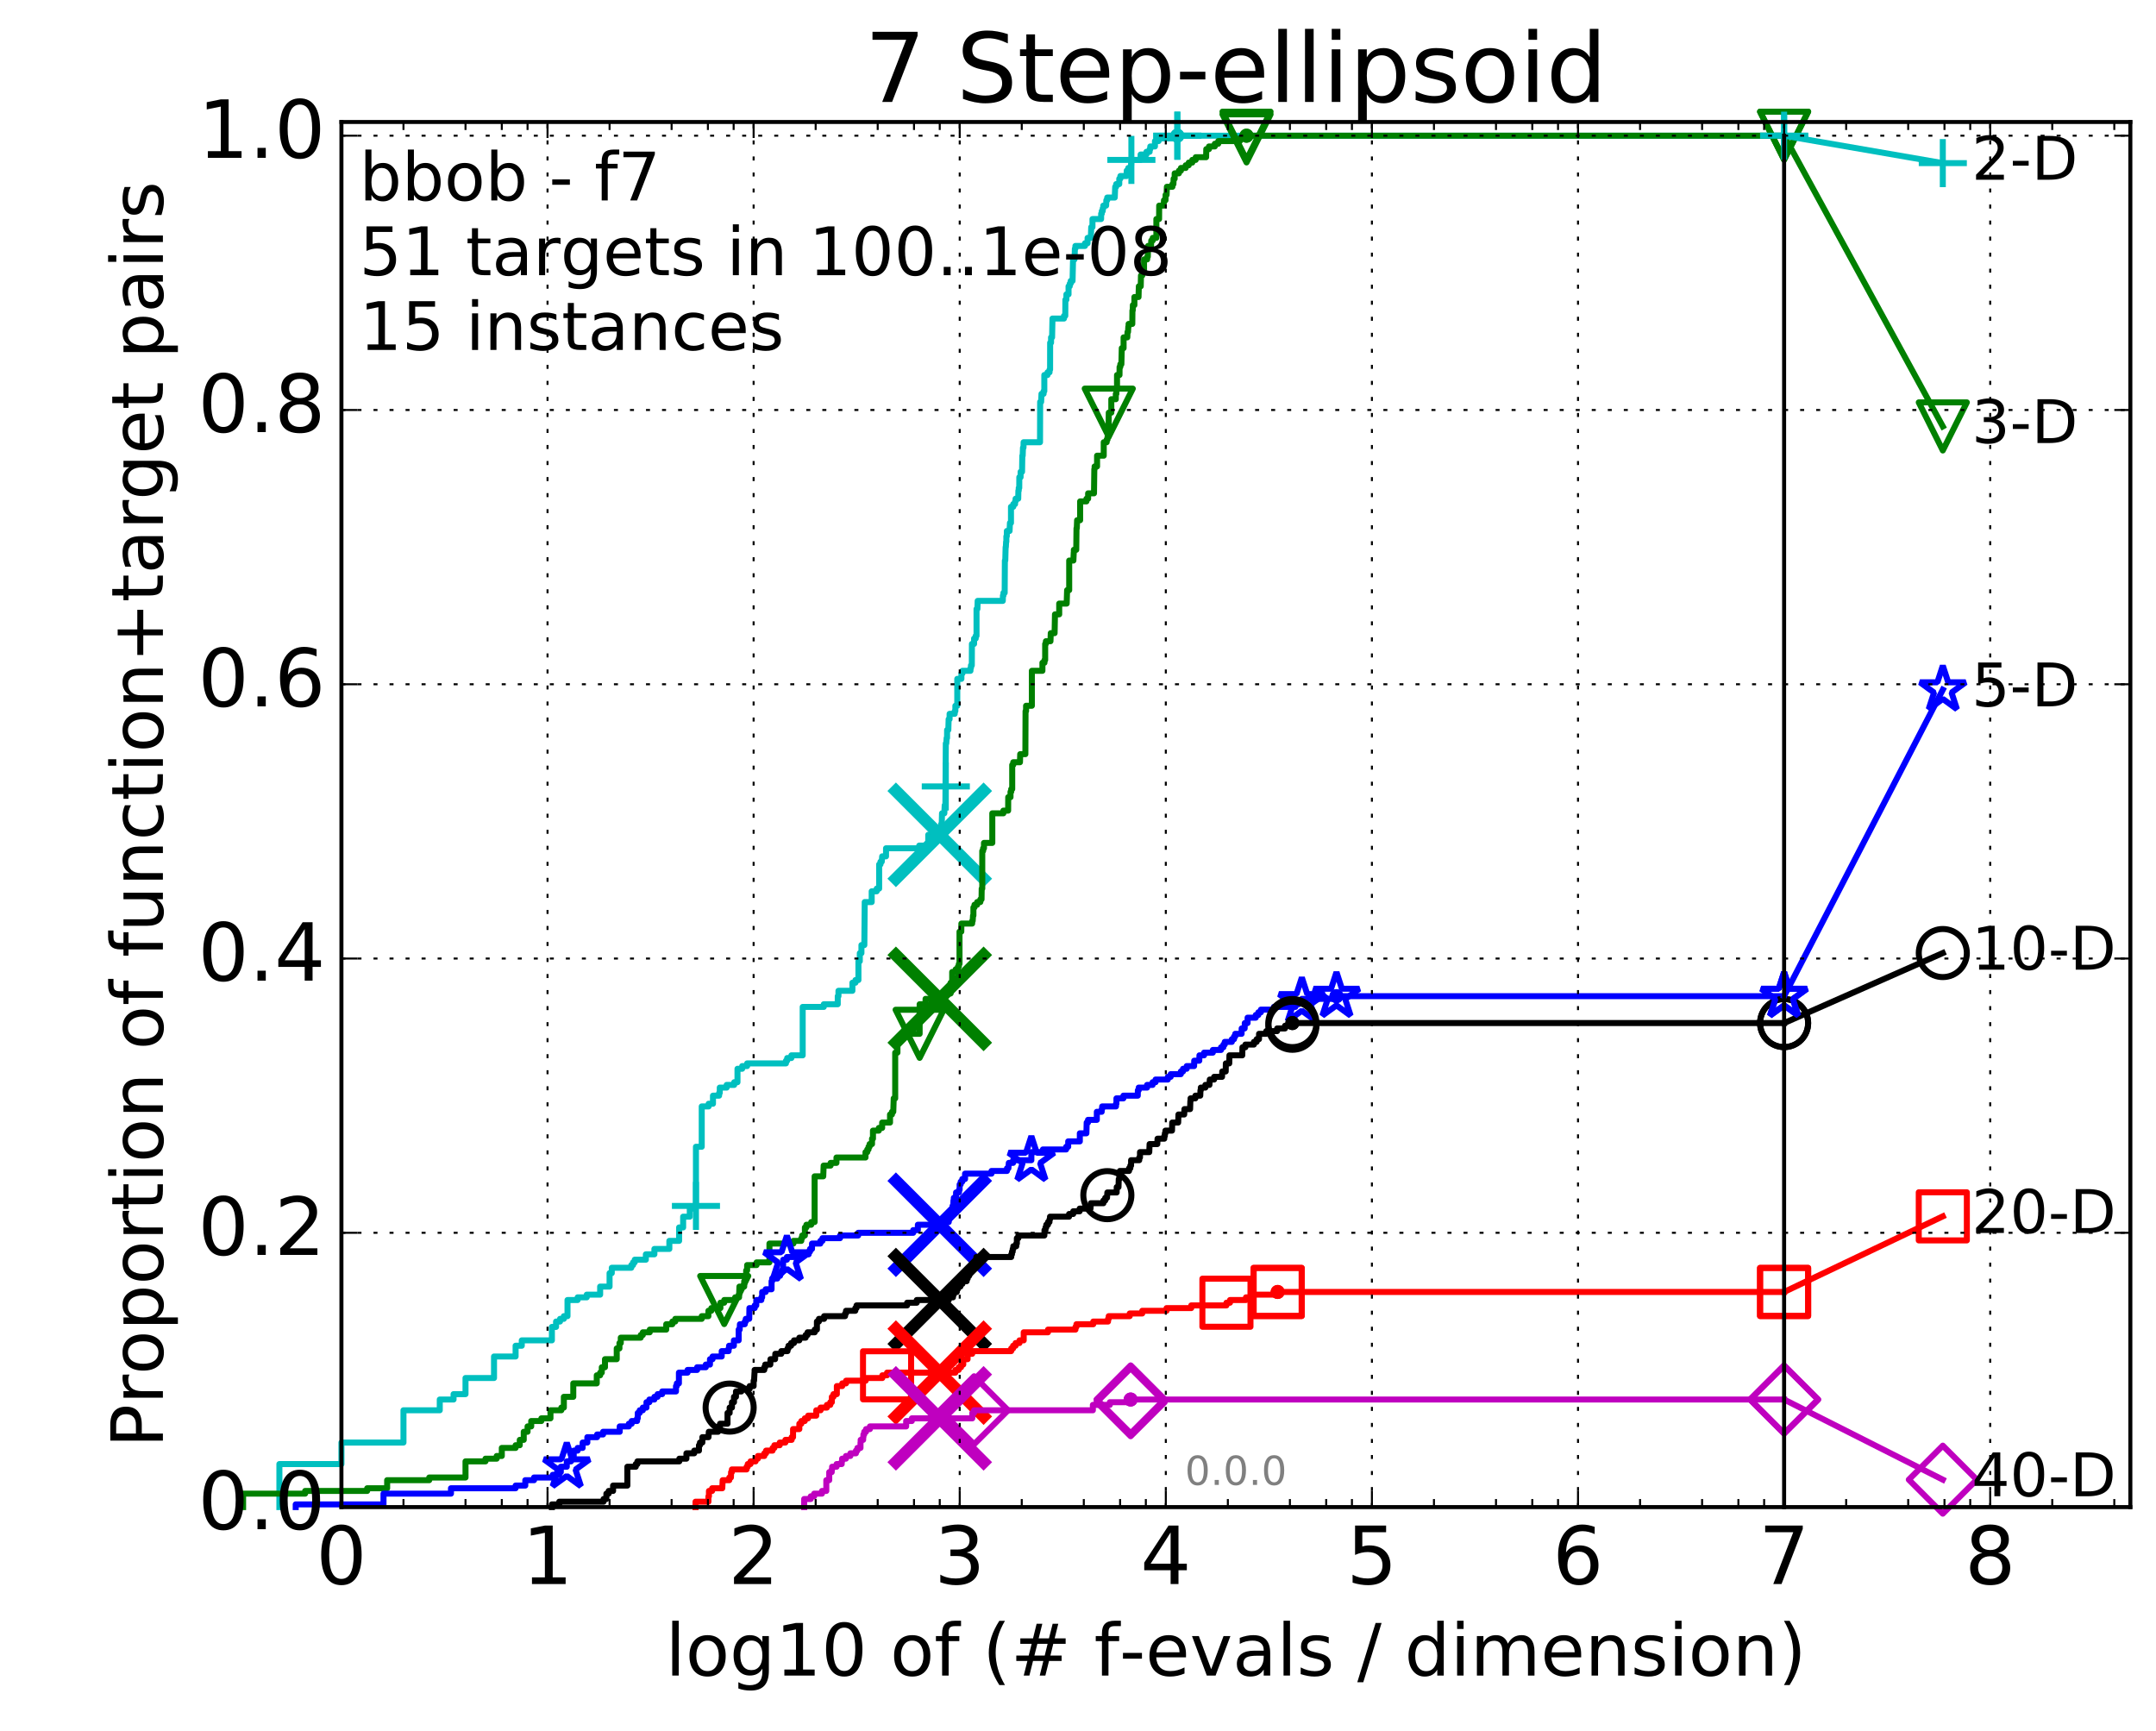 <?xml version="1.0" encoding="utf-8" standalone="no"?>
<!DOCTYPE svg PUBLIC "-//W3C//DTD SVG 1.1//EN"
  "http://www.w3.org/Graphics/SVG/1.1/DTD/svg11.dtd">
<!-- Created with matplotlib (http://matplotlib.org/) -->
<svg height="432pt" version="1.1" viewBox="0 0 538 432" width="538pt" xmlns="http://www.w3.org/2000/svg" xmlns:xlink="http://www.w3.org/1999/xlink">
 <defs>
  <style type="text/css">
*{stroke-linecap:butt;stroke-linejoin:round;stroke-miterlimit:100000;}
  </style>
 </defs>
 <g id="figure_1">
  <g id="patch_1">
   <path d="M 0 432.436 
L 538.8 432.436 
L 538.8 0 
L 0 0 
z
" style="fill:#ffffff;"/>
  </g>
  <g id="axes_1">
   <g id="patch_2">
    <path d="M 85.2 376.036 
L 531.6 376.036 
L 531.6 30.436 
L 85.2 30.436 
z
" style="fill:#ffffff;"/>
   </g>
   <g id="line2d_1">
    <defs>
     <path d="M 0 1.5 
C 0.398 1.5 0.779 1.342 1.061 1.061 
C 1.342 0.779 1.5 0.398 1.5 0 
C 1.5 -0.398 1.342 -0.779 1.061 -1.061 
C 0.779 -1.342 0.398 -1.5 0 -1.5 
C -0.398 -1.5 -0.779 -1.342 -1.061 -1.061 
C -1.342 -0.779 -1.5 -0.398 -1.5 0 
C -1.5 0.398 -1.342 0.779 -1.061 1.061 
C -0.779 1.342 -0.398 1.5 0 1.5 
z
" id="mfa18a10c51" style="stroke:#00bfbf;stroke-width:0.5;"/>
    </defs>
    <g>
     <use style="fill:#00bfbf;stroke:#00bfbf;stroke-width:0.5;" x="293.788" xlink:href="#mfa18a10c51" y="33.858"/>
     <use style="fill:#00bfbf;stroke:#00bfbf;stroke-width:0.5;" x="293.788" xlink:href="#mfa18a10c51" y="33.858"/>
    </g>
   </g>
   <g id="line2d_2">
    <path d="M 69.718 376.036 
L 69.718 365.301 
L 85.2 365.301 
L 85.2 359.934 
L 100.682 359.934 
L 100.682 351.882 
L 109.738 351.882 
L 109.738 349.199 
L 113.181 349.199 
L 113.181 347.857 
L 116.163 347.857 
L 116.163 343.831 
L 123.276 343.831 
L 123.276 338.464 
L 128.662 338.464 
L 128.662 335.78 
L 130.203 335.78 
L 130.203 334.438 
L 137.718 334.438 
L 137.718 331.083 
L 138.757 331.083 
L 138.757 329.742 
L 139.75 329.742 
L 139.75 329.071 
L 140.701 329.071 
L 140.701 328.4 
L 141.613 328.4 
L 141.613 324.374 
L 144.144 324.374 
L 144.144 323.703 
L 146.417 323.703 
L 146.417 323.032 
L 149.757 323.032 
L 149.757 321.019 
L 152.11 321.019 
L 152.11 317.665 
L 152.662 317.665 
L 152.662 316.323 
L 157.536 316.323 
L 157.536 315.652 
L 157.97 315.652 
L 157.97 314.981 
L 158.396 314.981 
L 158.396 314.31 
L 161.166 314.31 
L 161.166 312.968 
L 163.295 312.968 
L 163.295 311.626 
L 167.026 311.626 
L 167.026 309.613 
L 169.465 309.613 
L 169.465 306.259 
L 170.469 306.259 
L 170.469 303.575 
L 172.124 303.575 
L 172.124 301.562 
L 173.452 301.562 
L 173.452 300.891 
L 173.665 300.891 
L 173.665 286.131 
L 175.107 286.131 
L 175.107 276.067 
L 176.833 276.067 
L 176.833 275.396 
L 177.914 275.396 
L 177.914 273.383 
L 179.443 273.383 
L 179.443 272.712 
L 179.607 272.712 
L 179.607 271.37 
L 181.332 271.37 
L 181.332 270.699 
L 183.212 270.699 
L 183.212 270.028 
L 184.03 270.028 
L 184.03 266.673 
L 185.202 266.673 
L 185.202 266.002 
L 186.436 266.002 
L 186.436 265.332 
L 196.124 265.332 
L 196.124 264.661 
L 196.433 264.661 
L 196.433 263.99 
L 197.482 263.99 
L 197.482 263.319 
L 200.3 263.319 
L 200.3 251.242 
L 205.566 251.242 
L 205.566 250.571 
L 209.052 250.571 
L 209.052 248.558 
L 209.226 248.558 
L 209.226 247.216 
L 212.706 247.216 
L 212.706 245.203 
L 213.471 245.203 
L 213.471 244.532 
L 214.21 244.532 
L 214.21 239.836 
L 214.554 239.836 
L 214.554 237.823 
L 214.959 237.823 
L 214.959 235.81 
L 215.684 235.81 
L 215.781 225.075 
L 217.519 225.075 
L 217.519 222.392 
L 218.768 222.392 
L 218.768 221.721 
L 219.38 221.721 
L 219.38 215.682 
L 219.708 215.682 
L 219.708 215.011 
L 220.03 215.011 
L 220.137 213.669 
L 221.098 213.669 
L 221.098 211.657 
L 229.378 211.657 
L 229.378 210.986 
L 231.631 210.986 
L 231.631 208.302 
L 234.613 208.302 
L 234.71 206.96 
L 234.807 206.96 
L 234.848 205.618 
L 234.999 205.618 
L 235.067 202.934 
L 235.645 202.934 
L 235.737 200.922 
L 235.908 200.922 
L 236.013 185.49 
L 236.13 185.49 
L 236.221 184.148 
L 236.324 184.148 
L 236.337 182.135 
L 236.643 182.135 
L 236.719 179.452 
L 236.958 179.452 
L 236.958 178.11 
L 238.234 178.11 
L 238.234 177.439 
L 238.399 177.439 
L 238.399 176.097 
L 238.874 176.097 
L 238.874 169.387 
L 239.906 169.387 
L 239.906 168.046 
L 240.157 168.046 
L 240.157 167.375 
L 242.166 167.375 
L 242.166 166.704 
L 242.285 166.704 
L 242.285 166.033 
L 242.5 166.033 
L 242.529 160.665 
L 243.069 160.665 
L 243.069 159.323 
L 243.474 159.323 
L 243.474 158.652 
L 243.679 158.652 
L 243.679 151.943 
L 243.9 151.943 
L 243.964 149.93 
L 250.233 149.93 
L 250.268 148.588 
L 250.398 148.588 
L 250.398 147.917 
L 250.704 147.917 
L 250.752 139.866 
L 250.853 139.866 
L 250.94 136.511 
L 250.993 136.511 
L 251.06 135.17 
L 251.12 135.17 
L 251.12 133.828 
L 251.232 133.828 
L 251.245 132.486 
L 251.927 132.486 
L 252.017 130.473 
L 252.276 130.473 
L 252.276 126.447 
L 252.849 126.447 
L 252.849 125.776 
L 253.298 125.776 
L 253.298 125.106 
L 253.424 125.106 
L 253.424 124.435 
L 254.085 124.435 
L 254.125 122.422 
L 254.212 122.422 
L 254.212 121.751 
L 254.339 121.751 
L 254.356 119.067 
L 254.675 119.067 
L 254.675 117.725 
L 255.04 117.725 
L 255.106 113.7 
L 255.195 113.7 
L 255.272 111.687 
L 255.399 111.687 
L 255.426 110.345 
L 259.523 110.345 
L 259.555 100.281 
L 259.803 100.281 
L 259.889 98.268 
L 260.415 98.268 
L 260.415 97.597 
L 260.594 97.597 
L 260.594 93.571 
L 261.391 93.571 
L 261.391 92.901 
L 261.896 92.901 
L 261.896 92.23 
L 262.035 92.23 
L 262.047 85.52 
L 262.274 85.52 
L 262.274 84.178 
L 262.534 84.178 
L 262.629 79.482 
L 265.503 79.482 
L 265.503 78.811 
L 265.828 78.811 
L 265.852 74.785 
L 266.105 74.785 
L 266.105 73.443 
L 266.641 73.443 
L 266.641 71.431 
L 266.943 71.431 
L 266.943 70.76 
L 267.184 70.76 
L 267.184 70.089 
L 267.641 70.089 
L 267.749 65.392 
L 267.758 65.392 
L 267.758 64.721 
L 268.136 64.721 
L 268.222 62.037 
L 268.352 62.037 
L 268.352 61.366 
L 270.74 61.366 
L 270.74 60.696 
L 271.394 60.696 
L 271.394 59.354 
L 272.206 59.354 
L 272.302 56.67 
L 272.611 56.67 
L 272.611 54.657 
L 274.764 54.657 
L 274.78 53.315 
L 274.945 53.315 
L 274.945 52.644 
L 275.179 52.644 
L 275.179 51.973 
L 275.312 51.973 
L 275.312 51.302 
L 276.021 51.302 
L 276.069 49.961 
L 276.289 49.961 
L 276.289 49.29 
L 278.172 49.29 
L 278.283 46.606 
L 278.529 46.606 
L 278.529 45.935 
L 279.297 45.935 
L 279.297 44.593 
L 279.574 44.593 
L 279.574 43.922 
L 281.129 43.922 
L 281.158 42.58 
L 281.542 42.58 
L 281.542 41.909 
L 282.215 41.909 
L 282.322 39.896 
L 284.621 39.896 
L 284.625 38.555 
L 286.076 38.555 
L 286.076 37.884 
L 286.876 37.884 
L 286.876 37.213 
L 287.037 37.213 
L 287.037 36.542 
L 288.201 36.542 
L 288.201 35.2 
L 289.119 35.2 
L 289.119 34.529 
L 293.788 34.529 
L 293.788 33.858 
L 445.2 33.858 
L 445.2 33.858 
" style="fill:none;stroke:#00bfbf;stroke-linecap:square;stroke-width:1.5;"/>
   </g>
   <g id="line2d_3">
    <defs>
     <path d="M -6 0 
L 6 0 
M 0 6 
L 0 -6 
" id="m906c829f57" style="stroke:#00bfbf;stroke-width:1.5;"/>
    </defs>
    <g>
     <use style="fill:none;stroke:#00bfbf;stroke-width:1.5;" x="173.665" xlink:href="#m906c829f57" y="300.891"/>
     <use style="fill:none;stroke:#00bfbf;stroke-width:1.5;" x="236.013" xlink:href="#m906c829f57" y="196.225"/>
     <use style="fill:none;stroke:#00bfbf;stroke-width:1.5;" x="282.322" xlink:href="#m906c829f57" y="39.896"/>
     <use style="fill:none;stroke:#00bfbf;stroke-width:1.5;" x="293.788" xlink:href="#m906c829f57" y="33.858"/>
     <use style="fill:none;stroke:#00bfbf;stroke-width:1.5;" x="293.788" xlink:href="#m906c829f57" y="33.858"/>
     <use style="fill:none;stroke:#00bfbf;stroke-width:1.5;" x="445.2" xlink:href="#m906c829f57" y="33.858"/>
    </g>
   </g>
   <g id="line2d_4"/>
   <g id="line2d_5">
    <path clip-path="url(#p2d342736ee)" d="M 234.502 208.302 
" style="fill:none;stroke:#00bfbf;stroke-linecap:square;"/>
    <defs>
     <path d="M -12 12 
L 12 -12 
M -12 -12 
L 12 12 
" id="m241a5749fd" style="stroke:#00bfbf;stroke-width:3.0;"/>
    </defs>
    <g clip-path="url(#p2d342736ee)">
     <use style="fill:#00bfbf;stroke:#00bfbf;stroke-width:3.0;" x="234.502" xlink:href="#m241a5749fd" y="208.302"/>
    </g>
   </g>
   <g id="line2d_6">
    <defs>
     <path d="M 0 1.5 
C 0.398 1.5 0.779 1.342 1.061 1.061 
C 1.342 0.779 1.5 0.398 1.5 0 
C 1.5 -0.398 1.342 -0.779 1.061 -1.061 
C 0.779 -1.342 0.398 -1.5 0 -1.5 
C -0.398 -1.5 -0.779 -1.342 -1.061 -1.061 
C -1.342 -0.779 -1.5 -0.398 -1.5 0 
C -1.5 0.398 -1.342 0.779 -1.061 1.061 
C -0.779 1.342 -0.398 1.5 0 1.5 
z
" id="m0f4c60e67e" style="stroke:#008000;stroke-width:0.5;"/>
    </defs>
    <g>
     <use style="fill:#008000;stroke:#008000;stroke-width:0.5;" x="311.055" xlink:href="#m0f4c60e67e" y="33.858"/>
     <use style="fill:#008000;stroke:#008000;stroke-width:0.5;" x="311.055" xlink:href="#m0f4c60e67e" y="33.858"/>
    </g>
   </g>
   <g id="line2d_7">
    <path d="M 60.662 376.036 
L 60.662 372.682 
L 76.144 372.682 
L 76.144 372.011 
L 91.625 372.011 
L 91.625 371.34 
L 96.609 371.34 
L 96.609 369.327 
L 107.107 369.327 
L 107.107 368.656 
L 116.163 368.656 
L 116.163 364.63 
L 121.147 364.63 
L 121.147 363.959 
L 123.943 363.959 
L 123.943 363.288 
L 125.219 363.288 
L 125.219 361.276 
L 128.662 361.276 
L 128.662 360.605 
L 129.701 360.605 
L 129.701 359.263 
L 130.694 359.263 
L 130.694 357.25 
L 131.645 357.25 
L 131.645 355.908 
L 132.556 355.908 
L 132.556 354.566 
L 135.088 354.566 
L 135.088 353.895 
L 137.361 353.895 
L 137.361 351.882 
L 140.072 351.882 
L 140.072 351.212 
L 140.701 351.212 
L 140.701 348.528 
L 143.054 348.528 
L 143.054 345.173 
L 148.914 345.173 
L 148.914 343.16 
L 149.757 343.16 
L 149.757 342.489 
L 150.167 342.489 
L 150.167 341.147 
L 150.964 341.147 
L 150.964 339.135 
L 153.898 339.135 
L 153.898 336.451 
L 154.575 336.451 
L 154.575 335.109 
L 154.906 335.109 
L 154.906 333.767 
L 159.89 333.767 
L 159.89 333.096 
L 160.409 333.096 
L 160.409 332.425 
L 162.137 332.425 
L 162.137 331.754 
L 166.249 331.754 
L 166.249 330.412 
L 167.777 330.412 
L 167.777 329.742 
L 168.503 329.742 
L 168.503 329.071 
L 175.107 329.071 
L 175.107 328.4 
L 176.772 328.4 
L 176.772 327.058 
L 177.5 327.058 
L 177.5 326.387 
L 179.769 326.387 
L 179.769 325.045 
L 180.72 325.045 
L 180.72 324.374 
L 183.442 324.374 
L 183.442 323.703 
L 184.427 323.703 
L 184.515 321.019 
L 185.704 321.019 
L 185.704 319.677 
L 185.951 319.677 
L 185.951 319.007 
L 186.195 319.007 
L 186.195 316.994 
L 186.436 316.994 
L 186.436 315.652 
L 188.79 315.652 
L 188.79 314.981 
L 192.005 314.981 
L 192.005 310.284 
L 197.989 310.284 
L 197.989 309.613 
L 199.953 309.613 
L 199.953 308.942 
L 200.17 308.942 
L 200.17 308.272 
L 200.852 308.272 
L 200.852 306.259 
L 201.227 306.259 
L 201.227 305.588 
L 202.432 305.588 
L 202.432 304.917 
L 203.277 304.917 
L 203.277 293.511 
L 205.429 293.511 
L 205.532 290.827 
L 207.267 290.827 
L 207.267 290.156 
L 208.73 290.156 
L 208.73 288.814 
L 215.974 288.814 
L 215.974 287.472 
L 216.417 287.472 
L 216.417 286.802 
L 216.729 286.802 
L 216.729 286.131 
L 216.995 286.131 
L 216.995 285.46 
L 217.599 285.46 
L 217.599 284.118 
L 217.835 284.118 
L 217.835 282.105 
L 219.298 282.105 
L 219.298 281.434 
L 220.128 281.434 
L 220.128 280.092 
L 222.093 280.092 
L 222.093 278.079 
L 222.575 278.079 
L 222.575 277.408 
L 222.905 277.408 
L 223.015 274.054 
L 223.385 274.054 
L 223.385 262.648 
L 223.945 262.648 
L 223.945 259.964 
L 224.505 259.964 
L 224.505 258.622 
L 224.894 258.622 
L 224.894 257.951 
L 229.483 257.951 
L 229.483 250.571 
L 230.959 250.571 
L 230.959 249.229 
L 235.126 249.229 
L 235.126 248.558 
L 235.935 248.558 
L 235.935 247.887 
L 237.215 247.887 
L 237.215 245.203 
L 237.607 245.203 
L 237.607 242.52 
L 238.481 242.52 
L 238.481 241.849 
L 239.042 241.849 
L 239.042 241.178 
L 239.269 241.178 
L 239.269 240.507 
L 239.434 240.507 
L 239.434 232.456 
L 239.877 232.456 
L 239.899 230.443 
L 242.588 230.443 
L 242.588 229.772 
L 242.724 229.772 
L 242.807 228.43 
L 242.903 228.43 
L 242.903 226.417 
L 243.17 226.417 
L 243.17 225.746 
L 243.835 225.746 
L 243.835 225.075 
L 244.63 225.075 
L 244.63 224.404 
L 244.929 224.404 
L 244.97 221.721 
L 245.11 221.721 
L 245.11 212.327 
L 245.323 212.327 
L 245.323 211.657 
L 245.54 211.657 
L 245.54 210.315 
L 247.615 210.315 
L 247.615 202.934 
L 250.375 202.934 
L 250.375 202.263 
L 251.568 202.263 
L 251.59 198.909 
L 252.159 198.909 
L 252.159 197.567 
L 252.331 197.567 
L 252.331 196.896 
L 252.585 196.896 
L 252.585 190.857 
L 252.844 190.857 
L 252.844 190.187 
L 254.52 190.187 
L 254.577 188.174 
L 255.868 188.174 
L 255.911 177.439 
L 256.043 177.439 
L 256.043 176.097 
L 257.488 176.097 
L 257.488 167.375 
L 260.123 167.375 
L 260.123 165.362 
L 260.632 165.362 
L 260.632 164.691 
L 260.807 164.691 
L 260.807 160.665 
L 260.987 160.665 
L 260.987 159.994 
L 262.129 159.994 
L 262.204 157.982 
L 263.161 157.982 
L 263.256 153.285 
L 264.312 153.285 
L 264.312 150.601 
L 266.175 150.601 
L 266.283 147.246 
L 266.804 147.246 
L 266.804 139.866 
L 267.848 139.866 
L 267.942 137.853 
L 267.967 137.853 
L 267.967 137.182 
L 268.562 137.182 
L 268.625 131.815 
L 268.699 131.815 
L 268.776 129.802 
L 269.531 129.802 
L 269.531 125.106 
L 271.105 125.106 
L 271.105 124.435 
L 271.526 124.435 
L 271.526 123.093 
L 272.992 123.093 
L 273.073 117.054 
L 273.146 117.054 
L 273.146 116.383 
L 273.759 116.383 
L 273.759 113.7 
L 275.422 113.7 
L 275.422 110.345 
L 276.159 110.345 
L 276.159 109.674 
L 276.373 109.674 
L 276.373 109.003 
L 276.603 109.003 
L 276.677 102.965 
L 277.312 102.965 
L 277.312 99.61 
L 278.435 99.61 
L 278.435 98.268 
L 278.578 98.268 
L 278.607 96.926 
L 278.739 96.926 
L 278.739 93.571 
L 279.357 93.571 
L 279.375 91.559 
L 279.561 91.559 
L 279.561 90.888 
L 279.824 90.888 
L 279.923 86.862 
L 280.377 86.862 
L 280.377 84.178 
L 281.304 84.178 
L 281.353 82.836 
L 281.484 82.836 
L 281.557 81.495 
L 281.626 81.495 
L 281.626 80.824 
L 282.549 80.824 
L 282.582 77.469 
L 282.663 77.469 
L 282.692 76.127 
L 283.072 76.127 
L 283.072 74.114 
L 284.104 74.114 
L 284.182 71.431 
L 284.655 71.431 
L 284.712 68.747 
L 285.037 68.747 
L 285.073 67.405 
L 285.476 67.405 
L 285.476 64.721 
L 286.261 64.721 
L 286.261 64.05 
L 286.42 64.05 
L 286.475 61.366 
L 287.221 61.366 
L 287.281 60.025 
L 287.647 60.025 
L 287.647 59.354 
L 288.555 59.354 
L 288.555 54.657 
L 289.236 54.657 
L 289.261 51.302 
L 290.38 51.302 
L 290.458 49.961 
L 290.837 49.961 
L 290.859 48.619 
L 291.106 48.619 
L 291.181 46.606 
L 292.561 46.606 
L 292.561 45.935 
L 292.811 45.935 
L 292.862 44.593 
L 293.122 44.593 
L 293.122 43.251 
L 294.182 43.251 
L 294.182 42.58 
L 294.685 42.58 
L 294.685 41.909 
L 295.874 41.909 
L 295.874 41.238 
L 296.635 41.238 
L 296.635 40.567 
L 297.516 40.567 
L 297.516 39.896 
L 298.374 39.896 
L 298.374 39.226 
L 300.97 39.226 
L 301.008 37.213 
L 301.686 37.213 
L 301.686 36.542 
L 303.139 36.542 
L 303.139 35.871 
L 304 35.871 
L 304 35.2 
L 309.407 35.2 
L 309.407 34.529 
L 311.055 34.529 
L 311.055 33.858 
L 445.2 33.858 
L 445.2 33.858 
" style="fill:none;stroke:#008000;stroke-linecap:square;stroke-width:1.5;"/>
   </g>
   <g id="line2d_8">
    <defs>
     <path d="M -0 6 
L 6 -6 
L -6 -6 
z
" id="m8a6e37fa2a" style="stroke:#008000;stroke-linejoin:miter;stroke-width:1.5;"/>
    </defs>
    <g>
     <use style="fill:none;stroke:#008000;stroke-linejoin:miter;stroke-width:1.5;" x="180.72" xlink:href="#m8a6e37fa2a" y="324.374"/>
     <use style="fill:none;stroke:#008000;stroke-linejoin:miter;stroke-width:1.5;" x="229.483" xlink:href="#m8a6e37fa2a" y="257.951"/>
     <use style="fill:none;stroke:#008000;stroke-linejoin:miter;stroke-width:1.5;" x="276.677" xlink:href="#m8a6e37fa2a" y="102.965"/>
     <use style="fill:none;stroke:#008000;stroke-linejoin:miter;stroke-width:1.5;" x="311.055" xlink:href="#m8a6e37fa2a" y="34.529"/>
     <use style="fill:none;stroke:#008000;stroke-linejoin:miter;stroke-width:1.5;" x="311.055" xlink:href="#m8a6e37fa2a" y="33.858"/>
     <use style="fill:none;stroke:#008000;stroke-linejoin:miter;stroke-width:1.5;" x="445.2" xlink:href="#m8a6e37fa2a" y="33.858"/>
    </g>
   </g>
   <g id="line2d_9"/>
   <g id="line2d_10">
    <path clip-path="url(#p2d342736ee)" d="M 234.502 249.229 
" style="fill:none;stroke:#008000;stroke-linecap:square;"/>
    <defs>
     <path d="M -12 12 
L 12 -12 
M -12 -12 
L 12 12 
" id="m6d20ea1e8e" style="stroke:#008000;stroke-width:3.0;"/>
    </defs>
    <g clip-path="url(#p2d342736ee)">
     <use style="fill:#008000;stroke:#008000;stroke-width:3.0;" x="234.502" xlink:href="#m6d20ea1e8e" y="249.229"/>
    </g>
   </g>
   <g id="line2d_11">
    <defs>
     <path d="M 0 1.5 
C 0.398 1.5 0.779 1.342 1.061 1.061 
C 1.342 0.779 1.5 0.398 1.5 0 
C 1.5 -0.398 1.342 -0.779 1.061 -1.061 
C 0.779 -1.342 0.398 -1.5 0 -1.5 
C -0.398 -1.5 -0.779 -1.342 -1.061 -1.061 
C -1.342 -0.779 -1.5 -0.398 -1.5 0 
C -1.5 0.398 -1.342 0.779 -1.061 1.061 
C -0.779 1.342 -0.398 1.5 0 1.5 
z
" id="m532a5f9e3c" style="stroke:#0000ff;stroke-width:0.5;"/>
    </defs>
    <g>
     <use style="fill:#0000ff;stroke:#0000ff;stroke-width:0.5;" x="333.501" xlink:href="#m532a5f9e3c" y="248.558"/>
     <use style="fill:#0000ff;stroke:#0000ff;stroke-width:0.5;" x="333.501" xlink:href="#m532a5f9e3c" y="248.558"/>
    </g>
   </g>
   <g id="line2d_12">
    <path d="M 73.791 376.036 
L 73.791 375.365 
L 95.698 375.365 
L 95.698 372.682 
L 112.533 372.682 
L 112.533 371.34 
L 128.662 371.34 
L 128.662 370.669 
L 131.079 370.669 
L 131.079 369.327 
L 133.26 369.327 
L 133.26 368.656 
L 137.93 368.656 
L 137.93 367.985 
L 139.555 367.985 
L 139.555 367.314 
L 139.944 367.314 
L 139.944 365.972 
L 141.433 365.972 
L 141.433 364.63 
L 142.489 364.63 
L 142.489 363.959 
L 143.165 363.959 
L 143.165 361.947 
L 144.144 361.947 
L 144.144 361.276 
L 145.385 361.276 
L 145.385 359.934 
L 146.561 359.934 
L 146.561 358.592 
L 149 358.592 
L 149 357.921 
L 150.489 357.921 
L 150.489 357.25 
L 154.641 357.25 
L 154.641 355.908 
L 156.915 355.908 
L 156.915 355.237 
L 157.624 355.237 
L 157.624 354.566 
L 158.978 354.566 
L 158.978 353.895 
L 159.141 353.895 
L 159.141 352.553 
L 159.625 352.553 
L 159.625 351.882 
L 160.409 351.882 
L 160.409 351.212 
L 161.315 351.212 
L 161.315 349.87 
L 162.042 349.87 
L 162.042 349.199 
L 163.295 349.199 
L 163.295 348.528 
L 164.093 348.528 
L 164.093 347.857 
L 165.238 347.857 
L 165.238 347.186 
L 168.681 347.186 
L 168.681 345.844 
L 168.893 345.844 
L 168.893 345.173 
L 169.414 345.173 
L 169.414 342.489 
L 171.571 342.489 
L 171.571 341.818 
L 173.961 341.818 
L 173.961 341.147 
L 176.12 341.147 
L 176.12 340.477 
L 177.163 340.477 
L 177.163 339.135 
L 177.808 339.135 
L 177.808 338.464 
L 180.091 338.464 
L 180.091 337.122 
L 181.81 337.122 
L 181.81 336.451 
L 181.928 336.451 
L 181.928 335.78 
L 183.129 335.78 
L 183.129 334.438 
L 184.322 334.438 
L 184.322 331.754 
L 184.584 331.754 
L 184.636 330.412 
L 185.852 330.412 
L 185.852 329.742 
L 186.097 329.742 
L 186.097 329.071 
L 186.958 329.071 
L 187.005 326.387 
L 188.324 326.387 
L 188.324 325.716 
L 188.717 325.716 
L 188.717 324.374 
L 189.982 324.374 
L 189.982 323.703 
L 190.186 323.703 
L 190.186 322.361 
L 191.062 322.361 
L 191.062 321.69 
L 192.535 321.69 
L 192.535 319.677 
L 192.681 319.677 
L 192.681 319.007 
L 193.986 319.007 
L 193.986 318.336 
L 194.661 318.336 
L 194.661 317.665 
L 195.056 317.665 
L 195.056 316.994 
L 195.38 316.994 
L 195.444 314.31 
L 196.356 314.31 
L 196.356 313.639 
L 198.527 313.639 
L 198.527 312.968 
L 201.797 312.968 
L 201.797 312.297 
L 202.133 312.297 
L 202.133 311.626 
L 202.627 311.626 
L 202.627 310.284 
L 204.713 310.284 
L 204.713 309.613 
L 205.237 309.613 
L 205.237 308.942 
L 209.621 308.942 
L 209.621 308.272 
L 214.148 308.272 
L 214.148 307.601 
L 227.882 307.601 
L 227.882 306.93 
L 229.038 306.93 
L 229.038 305.588 
L 235.94 305.588 
L 235.94 304.917 
L 236.747 304.917 
L 236.747 303.575 
L 237.207 303.575 
L 237.251 302.233 
L 237.56 302.233 
L 237.56 301.562 
L 237.696 301.562 
L 237.696 300.891 
L 237.874 300.891 
L 237.922 299.549 
L 238.013 299.549 
L 238.013 298.878 
L 238.569 298.878 
L 238.569 297.537 
L 239.306 297.537 
L 239.306 296.866 
L 239.463 296.866 
L 239.463 295.524 
L 239.726 295.524 
L 239.726 294.853 
L 240.124 294.853 
L 240.124 294.182 
L 240.817 294.182 
L 240.817 292.84 
L 247.418 292.84 
L 247.418 292.169 
L 251.277 292.169 
L 251.277 291.498 
L 251.638 291.498 
L 251.733 290.156 
L 252.812 290.156 
L 252.812 289.485 
L 257.362 289.485 
L 257.362 287.472 
L 260.239 287.472 
L 260.239 286.802 
L 266.048 286.802 
L 266.048 286.131 
L 266.553 286.131 
L 266.553 284.789 
L 269.458 284.789 
L 269.458 282.776 
L 271.095 282.776 
L 271.165 280.092 
L 271.496 280.092 
L 271.496 279.421 
L 273.698 279.421 
L 273.698 277.408 
L 274.911 277.408 
L 274.911 276.737 
L 275.027 276.737 
L 275.027 276.067 
L 278.478 276.067 
L 278.478 275.396 
L 278.592 275.396 
L 278.592 274.054 
L 280.332 274.054 
L 280.332 273.383 
L 283.916 273.383 
L 283.938 272.041 
L 284.152 272.041 
L 284.152 271.37 
L 286.235 271.37 
L 286.235 270.699 
L 287.614 270.699 
L 287.614 270.028 
L 288.355 270.028 
L 288.355 269.357 
L 291.414 269.357 
L 291.414 268.686 
L 292.131 268.686 
L 292.131 268.015 
L 294.661 268.015 
L 294.661 267.344 
L 295.204 267.344 
L 295.204 266.673 
L 296.123 266.673 
L 296.123 266.002 
L 297.974 266.002 
L 297.998 264.661 
L 299.263 264.661 
L 299.305 263.319 
L 300.46 263.319 
L 300.46 262.648 
L 302.647 262.648 
L 302.647 261.977 
L 304.691 261.977 
L 304.691 261.306 
L 305.281 261.306 
L 305.281 260.635 
L 305.62 260.635 
L 305.62 259.964 
L 307.39 259.964 
L 307.39 259.293 
L 307.935 259.293 
L 307.935 258.622 
L 308.236 258.622 
L 308.236 257.951 
L 309.824 257.951 
L 309.838 256.609 
L 310.591 256.609 
L 310.616 255.267 
L 311.319 255.267 
L 311.319 253.926 
L 313.354 253.926 
L 313.354 253.255 
L 314.004 253.255 
L 314.004 252.584 
L 314.643 252.584 
L 314.643 251.913 
L 317.867 251.913 
L 317.867 251.242 
L 323.247 251.242 
L 323.247 250.571 
L 324.072 250.571 
L 324.072 249.9 
L 324.858 249.9 
L 324.858 249.229 
L 333.501 249.229 
L 333.501 248.558 
L 445.2 248.558 
L 445.2 248.558 
" style="fill:none;stroke:#0000ff;stroke-linecap:square;stroke-width:1.5;"/>
   </g>
   <g id="line2d_13">
    <defs>
     <path d="M 0 -6 
L -1.347 -1.854 
L -5.706 -1.854 
L -2.18 0.708 
L -3.527 4.854 
L -0 2.292 
L 3.527 4.854 
L 2.18 0.708 
L 5.706 -1.854 
L 1.347 -1.854 
z
" id="m29e0f308de" style="stroke:#0000ff;stroke-linejoin:bevel;stroke-width:1.5;"/>
    </defs>
    <g>
     <use style="fill:none;stroke:#0000ff;stroke-linejoin:bevel;stroke-width:1.5;" x="141.433" xlink:href="#m29e0f308de" y="365.972"/>
     <use style="fill:none;stroke:#0000ff;stroke-linejoin:bevel;stroke-width:1.5;" x="196.356" xlink:href="#m29e0f308de" y="314.31"/>
     <use style="fill:none;stroke:#0000ff;stroke-linejoin:bevel;stroke-width:1.5;" x="257.362" xlink:href="#m29e0f308de" y="289.485"/>
     <use style="fill:none;stroke:#0000ff;stroke-linejoin:bevel;stroke-width:1.5;" x="324.858" xlink:href="#m29e0f308de" y="249.9"/>
     <use style="fill:none;stroke:#0000ff;stroke-linejoin:bevel;stroke-width:1.5;" x="333.501" xlink:href="#m29e0f308de" y="248.558"/>
     <use style="fill:none;stroke:#0000ff;stroke-linejoin:bevel;stroke-width:1.5;" x="445.2" xlink:href="#m29e0f308de" y="248.558"/>
    </g>
   </g>
   <g id="line2d_14"/>
   <g id="line2d_15">
    <path clip-path="url(#p2d342736ee)" d="M 234.502 305.588 
" style="fill:none;stroke:#0000ff;stroke-linecap:square;"/>
    <defs>
     <path d="M -12 12 
L 12 -12 
M -12 -12 
L 12 12 
" id="maa36c643f9" style="stroke:#0000ff;stroke-width:3.0;"/>
    </defs>
    <g clip-path="url(#p2d342736ee)">
     <use style="fill:#0000ff;stroke:#0000ff;stroke-width:3.0;" x="234.502" xlink:href="#maa36c643f9" y="305.588"/>
    </g>
   </g>
   <g id="line2d_16">
    <defs>
     <path d="M 0 1.5 
C 0.398 1.5 0.779 1.342 1.061 1.061 
C 1.342 0.779 1.5 0.398 1.5 0 
C 1.5 -0.398 1.342 -0.779 1.061 -1.061 
C 0.779 -1.342 0.398 -1.5 0 -1.5 
C -0.398 -1.5 -0.779 -1.342 -1.061 -1.061 
C -1.342 -0.779 -1.5 -0.398 -1.5 0 
C -1.5 0.398 -1.342 0.779 -1.061 1.061 
C -0.779 1.342 -0.398 1.5 0 1.5 
z
" id="m1427cd811f" style="stroke:#000000;stroke-width:0.5;"/>
    </defs>
    <g>
     <use style="stroke:#000000;stroke-width:0.5;" x="322.497" xlink:href="#m1427cd811f" y="255.267"/>
     <use style="stroke:#000000;stroke-width:0.5;" x="322.497" xlink:href="#m1427cd811f" y="255.267"/>
    </g>
   </g>
   <g id="line2d_17">
    <path d="M 137.718 376.036 
L 137.718 375.365 
L 139.555 375.365 
L 139.555 374.694 
L 150.609 374.694 
L 150.609 374.023 
L 151.314 374.023 
L 151.314 372.682 
L 151.886 372.682 
L 151.886 372.011 
L 152.986 372.011 
L 152.986 370.669 
L 156.551 370.669 
L 156.551 365.972 
L 158.647 365.972 
L 158.647 365.301 
L 159.06 365.301 
L 159.06 364.63 
L 169.516 364.63 
L 169.516 363.959 
L 171.288 363.959 
L 171.288 362.617 
L 173.236 362.617 
L 173.236 361.947 
L 174.418 361.947 
L 174.418 360.605 
L 174.664 360.605 
L 174.664 359.934 
L 175.266 359.934 
L 175.266 358.592 
L 176.796 358.592 
L 176.87 357.25 
L 179.179 357.25 
L 179.212 355.908 
L 179.672 355.908 
L 179.672 355.237 
L 181.542 355.237 
L 181.542 352.553 
L 182.074 352.553 
L 182.074 351.212 
L 182.65 351.212 
L 182.65 349.87 
L 183.157 349.87 
L 183.157 348.528 
L 183.652 348.528 
L 183.652 347.186 
L 184.998 347.186 
L 184.998 346.515 
L 187.075 346.515 
L 187.075 345.844 
L 188.057 345.844 
L 188.057 344.502 
L 188.169 344.502 
L 188.279 342.489 
L 188.301 342.489 
L 188.301 341.818 
L 190.708 341.818 
L 190.708 341.147 
L 190.944 341.147 
L 190.944 340.477 
L 192.222 340.477 
L 192.259 339.135 
L 193.413 339.135 
L 193.466 337.793 
L 194.958 337.793 
L 194.958 337.122 
L 196.51 337.122 
L 196.51 336.451 
L 196.753 336.451 
L 196.753 335.78 
L 197.409 335.78 
L 197.409 335.109 
L 198.132 335.109 
L 198.132 334.438 
L 199.458 334.438 
L 199.458 333.767 
L 201.036 333.767 
L 201.036 333.096 
L 201.518 333.096 
L 201.518 332.425 
L 203.303 332.425 
L 203.303 331.754 
L 203.849 331.754 
L 203.849 329.742 
L 204.35 329.742 
L 204.35 329.071 
L 205.647 329.071 
L 205.647 328.4 
L 210.878 328.4 
L 210.878 327.729 
L 211.11 327.729 
L 211.11 327.058 
L 213.428 327.058 
L 213.428 326.387 
L 213.741 326.387 
L 213.741 325.716 
L 226.359 325.716 
L 226.359 325.045 
L 228.762 325.045 
L 228.762 324.374 
L 236.755 324.374 
L 236.755 323.703 
L 237.802 323.703 
L 237.802 323.032 
L 238.013 323.032 
L 238.013 322.361 
L 238.759 322.361 
L 238.759 321.69 
L 239.007 321.69 
L 239.007 321.019 
L 239.65 321.019 
L 239.65 320.348 
L 240.15 320.348 
L 240.15 319.677 
L 241.219 319.677 
L 241.219 319.007 
L 241.478 319.007 
L 241.478 318.336 
L 241.845 318.336 
L 241.845 316.994 
L 242.449 316.994 
L 242.449 316.323 
L 243.264 316.323 
L 243.264 314.981 
L 243.638 314.981 
L 243.638 313.639 
L 252.342 313.639 
L 252.342 312.968 
L 252.522 312.968 
L 252.522 312.297 
L 252.706 312.297 
L 252.706 311.626 
L 252.858 311.626 
L 252.858 310.955 
L 253.594 310.955 
L 253.594 310.284 
L 253.743 310.284 
L 253.743 308.942 
L 254.124 308.942 
L 254.124 308.272 
L 260.606 308.272 
L 260.639 306.93 
L 260.891 306.93 
L 260.891 306.259 
L 261.085 306.259 
L 261.085 305.588 
L 261.51 305.588 
L 261.51 304.917 
L 261.883 304.917 
L 261.883 304.246 
L 262.014 304.246 
L 262.014 303.575 
L 266.774 303.575 
L 266.774 302.904 
L 267.809 302.904 
L 267.809 302.233 
L 269.413 302.233 
L 269.413 301.562 
L 272.123 301.562 
L 272.198 300.22 
L 275.335 300.22 
L 275.335 299.549 
L 275.79 299.549 
L 275.79 298.878 
L 276.241 298.878 
L 276.327 297.537 
L 278.649 297.537 
L 278.664 296.195 
L 279.104 296.195 
L 279.173 294.182 
L 279.333 294.182 
L 279.333 292.84 
L 279.446 292.84 
L 279.446 292.169 
L 281.736 292.169 
L 281.736 291.498 
L 282.056 291.498 
L 282.056 290.827 
L 282.249 290.827 
L 282.249 289.485 
L 284.28 289.485 
L 284.28 288.814 
L 284.469 288.814 
L 284.469 287.472 
L 286.783 287.472 
L 286.865 285.46 
L 288.791 285.46 
L 288.847 284.118 
L 290.532 284.118 
L 290.532 283.447 
L 290.675 283.447 
L 290.675 282.776 
L 290.812 282.776 
L 290.812 282.105 
L 292.458 282.105 
L 292.513 280.092 
L 293.998 280.092 
L 294.067 278.079 
L 295.503 278.079 
L 295.559 276.737 
L 296.972 276.737 
L 297.037 274.725 
L 297.089 274.725 
L 297.089 274.054 
L 298.288 274.054 
L 298.288 273.383 
L 299.509 273.383 
L 299.558 272.041 
L 299.647 272.041 
L 299.647 271.37 
L 300.781 271.37 
L 300.781 270.699 
L 301.8 270.699 
L 301.884 269.357 
L 302.967 269.357 
L 302.967 268.686 
L 304.945 268.686 
L 304.995 267.344 
L 305.86 267.344 
L 305.892 265.332 
L 306.746 265.332 
L 306.788 263.319 
L 309.991 263.319 
L 310.038 261.306 
L 310.769 261.306 
L 310.769 260.635 
L 312.894 260.635 
L 312.894 259.964 
L 313.577 259.964 
L 313.577 259.293 
L 314.169 259.293 
L 314.182 257.951 
L 315.979 257.951 
L 315.979 257.28 
L 318.69 257.28 
L 318.69 256.609 
L 320.661 256.609 
L 320.661 255.938 
L 322.497 255.938 
L 322.497 255.267 
L 445.2 255.267 
L 445.2 255.267 
" style="fill:none;stroke:#000000;stroke-linecap:square;stroke-width:1.5;"/>
   </g>
   <g id="line2d_18">
    <defs>
     <path d="M 0 6 
C 1.591 6 3.117 5.368 4.243 4.243 
C 5.368 3.117 6 1.591 6 0 
C 6 -1.591 5.368 -3.117 4.243 -4.243 
C 3.117 -5.368 1.591 -6 0 -6 
C -1.591 -6 -3.117 -5.368 -4.243 -4.243 
C -5.368 -3.117 -6 -1.591 -6 0 
C -6 1.591 -5.368 3.117 -4.243 4.243 
C -3.117 5.368 -1.591 6 0 6 
z
" id="me95c358c0d" style="stroke:#000000;stroke-width:1.5;"/>
    </defs>
    <g>
     <use style="fill:none;stroke:#000000;stroke-width:1.5;" x="182.074" xlink:href="#me95c358c0d" y="351.212"/>
     <use style="fill:none;stroke:#000000;stroke-width:1.5;" x="276.327" xlink:href="#me95c358c0d" y="298.207"/>
     <use style="fill:none;stroke:#000000;stroke-width:1.5;" x="322.497" xlink:href="#me95c358c0d" y="255.938"/>
     <use style="fill:none;stroke:#000000;stroke-width:1.5;" x="322.497" xlink:href="#me95c358c0d" y="255.267"/>
     <use style="fill:none;stroke:#000000;stroke-width:1.5;" x="445.2" xlink:href="#me95c358c0d" y="255.267"/>
    </g>
   </g>
   <g id="line2d_19"/>
   <g id="line2d_20">
    <path clip-path="url(#p2d342736ee)" d="M 234.502 324.374 
" style="fill:none;stroke:#000000;stroke-linecap:square;"/>
    <defs>
     <path d="M -12 12 
L 12 -12 
M -12 -12 
L 12 12 
" id="m94757d803e" style="stroke:#000000;stroke-width:3.0;"/>
    </defs>
    <g clip-path="url(#p2d342736ee)">
     <use style="stroke:#000000;stroke-width:3.0;" x="234.502" xlink:href="#m94757d803e" y="324.374"/>
    </g>
   </g>
   <g id="line2d_21">
    <defs>
     <path d="M 0 1.5 
C 0.398 1.5 0.779 1.342 1.061 1.061 
C 1.342 0.779 1.5 0.398 1.5 0 
C 1.5 -0.398 1.342 -0.779 1.061 -1.061 
C 0.779 -1.342 0.398 -1.5 0 -1.5 
C -0.398 -1.5 -0.779 -1.342 -1.061 -1.061 
C -1.342 -0.779 -1.5 -0.398 -1.5 0 
C -1.5 0.398 -1.342 0.779 -1.061 1.061 
C -0.779 1.342 -0.398 1.5 0 1.5 
z
" id="m241a5de4d6" style="stroke:#ff0000;stroke-width:0.5;"/>
    </defs>
    <g>
     <use style="fill:#ff0000;stroke:#ff0000;stroke-width:0.5;" x="318.821" xlink:href="#m241a5de4d6" y="322.361"/>
     <use style="fill:#ff0000;stroke:#ff0000;stroke-width:0.5;" x="318.821" xlink:href="#m241a5de4d6" y="322.361"/>
    </g>
   </g>
   <g id="line2d_22">
    <path d="M 173.559 376.036 
L 173.559 374.694 
L 176.778 374.694 
L 176.778 373.352 
L 176.907 373.352 
L 176.907 372.011 
L 177.702 372.011 
L 177.702 371.34 
L 180.234 371.34 
L 180.329 369.327 
L 181.986 369.327 
L 181.986 368.656 
L 182.393 368.656 
L 182.436 367.314 
L 182.636 367.314 
L 182.636 366.643 
L 186.304 366.643 
L 186.304 365.972 
L 186.592 365.972 
L 186.592 365.301 
L 187.285 365.301 
L 187.285 364.63 
L 188.543 364.63 
L 188.543 363.959 
L 189.126 363.959 
L 189.126 363.288 
L 190.728 363.288 
L 190.728 362.617 
L 191.159 362.617 
L 191.159 361.947 
L 192.79 361.947 
L 192.79 361.276 
L 193.237 361.276 
L 193.237 360.605 
L 194.569 360.605 
L 194.569 359.934 
L 195.983 359.934 
L 195.983 359.263 
L 197.548 359.263 
L 197.548 358.592 
L 197.896 358.592 
L 197.896 356.579 
L 199.464 356.579 
L 199.464 355.237 
L 199.968 355.237 
L 199.968 354.566 
L 200.829 354.566 
L 200.829 353.895 
L 201.652 353.895 
L 201.652 353.224 
L 203.689 353.224 
L 203.689 351.882 
L 204.772 351.882 
L 204.772 351.212 
L 206.338 351.212 
L 206.338 350.541 
L 207.188 350.541 
L 207.188 349.87 
L 207.578 349.87 
L 207.578 348.528 
L 207.985 348.528 
L 207.985 347.857 
L 208.824 347.857 
L 208.824 345.844 
L 210.171 345.844 
L 210.171 345.173 
L 211.122 345.173 
L 211.122 344.502 
L 216.025 344.502 
L 216.025 343.831 
L 220.171 343.831 
L 220.171 343.16 
L 221.351 343.16 
L 221.351 342.489 
L 238.409 342.489 
L 238.409 341.818 
L 239.226 341.818 
L 239.226 341.147 
L 239.814 341.147 
L 239.814 340.477 
L 240.367 340.477 
L 240.367 339.135 
L 241.452 339.135 
L 241.452 337.793 
L 242.603 337.793 
L 242.603 337.122 
L 252.329 337.122 
L 252.329 336.451 
L 252.802 336.451 
L 252.802 335.78 
L 253.428 335.78 
L 253.428 335.109 
L 254.399 335.109 
L 254.399 334.438 
L 255.453 334.438 
L 255.453 332.425 
L 261.511 332.425 
L 261.511 331.754 
L 268.367 331.754 
L 268.367 331.083 
L 268.61 331.083 
L 268.61 330.412 
L 272.811 330.412 
L 272.811 329.742 
L 276.497 329.742 
L 276.497 329.071 
L 276.666 329.071 
L 276.666 328.4 
L 281.906 328.4 
L 281.906 327.729 
L 285.03 327.729 
L 285.03 327.058 
L 291.101 327.058 
L 291.101 326.387 
L 297.257 326.387 
L 297.257 325.716 
L 306.04 325.716 
L 306.04 325.045 
L 306.93 325.045 
L 306.93 324.374 
L 310.914 324.374 
L 310.914 323.703 
L 312.328 323.703 
L 312.328 323.032 
L 318.821 323.032 
L 318.821 322.361 
L 445.2 322.361 
L 445.2 322.361 
" style="fill:none;stroke:#ff0000;stroke-linecap:square;stroke-width:1.5;"/>
   </g>
   <g id="line2d_23">
    <defs>
     <path d="M -6 6 
L 6 6 
L 6 -6 
L -6 -6 
z
" id="m4637886591" style="stroke:#ff0000;stroke-linejoin:miter;stroke-width:1.5;"/>
    </defs>
    <g>
     <use style="fill:none;stroke:#ff0000;stroke-linejoin:miter;stroke-width:1.5;" x="221.351" xlink:href="#m4637886591" y="343.16"/>
     <use style="fill:none;stroke:#ff0000;stroke-linejoin:miter;stroke-width:1.5;" x="306.04" xlink:href="#m4637886591" y="325.045"/>
     <use style="fill:none;stroke:#ff0000;stroke-linejoin:miter;stroke-width:1.5;" x="318.821" xlink:href="#m4637886591" y="322.361"/>
     <use style="fill:none;stroke:#ff0000;stroke-linejoin:miter;stroke-width:1.5;" x="318.821" xlink:href="#m4637886591" y="322.361"/>
     <use style="fill:none;stroke:#ff0000;stroke-linejoin:miter;stroke-width:1.5;" x="445.2" xlink:href="#m4637886591" y="322.361"/>
    </g>
   </g>
   <g id="line2d_24"/>
   <g id="line2d_25">
    <path clip-path="url(#p2d342736ee)" d="M 234.502 342.489 
" style="fill:none;stroke:#ff0000;stroke-linecap:square;"/>
    <defs>
     <path d="M -12 12 
L 12 -12 
M -12 -12 
L 12 12 
" id="m2d6b3e36dc" style="stroke:#ff0000;stroke-width:3.0;"/>
    </defs>
    <g clip-path="url(#p2d342736ee)">
     <use style="fill:#ff0000;stroke:#ff0000;stroke-width:3.0;" x="234.502" xlink:href="#m2d6b3e36dc" y="342.489"/>
    </g>
   </g>
   <g id="line2d_26">
    <defs>
     <path d="M 0 1.5 
C 0.398 1.5 0.779 1.342 1.061 1.061 
C 1.342 0.779 1.5 0.398 1.5 0 
C 1.5 -0.398 1.342 -0.779 1.061 -1.061 
C 0.779 -1.342 0.398 -1.5 0 -1.5 
C -0.398 -1.5 -0.779 -1.342 -1.061 -1.061 
C -1.342 -0.779 -1.5 -0.398 -1.5 0 
C -1.5 0.398 -1.342 0.779 -1.061 1.061 
C -0.779 1.342 -0.398 1.5 0 1.5 
z
" id="m0ae19d021c" style="stroke:#bf00bf;stroke-width:0.5;"/>
    </defs>
    <g>
     <use style="fill:#bf00bf;stroke:#bf00bf;stroke-width:0.5;" x="282.139" xlink:href="#m0ae19d021c" y="349.199"/>
     <use style="fill:#bf00bf;stroke:#bf00bf;stroke-width:0.5;" x="282.139" xlink:href="#m0ae19d021c" y="349.199"/>
    </g>
   </g>
   <g id="line2d_27">
    <path d="M 200.668 376.036 
L 200.668 374.694 
L 200.671 374.694 
L 200.671 374.023 
L 202.302 374.023 
L 202.302 373.352 
L 203.161 373.352 
L 203.161 372.682 
L 205.115 372.682 
L 205.115 372.011 
L 206.194 372.011 
L 206.194 369.327 
L 206.923 369.327 
L 206.923 367.314 
L 207.548 367.314 
L 207.548 366.643 
L 207.643 366.643 
L 207.643 365.972 
L 208.758 365.972 
L 208.758 365.301 
L 210.04 365.301 
L 210.04 364.63 
L 210.132 364.63 
L 210.132 363.959 
L 211.09 363.959 
L 211.09 363.288 
L 212.199 363.288 
L 212.199 362.617 
L 213.589 362.617 
L 213.589 361.947 
L 213.956 361.947 
L 213.956 361.276 
L 214.727 361.276 
L 214.727 359.934 
L 214.769 359.934 
L 214.769 359.263 
L 215.389 359.263 
L 215.389 358.592 
L 215.448 358.592 
L 215.448 357.921 
L 215.655 357.921 
L 215.655 357.25 
L 216.102 357.25 
L 216.102 356.579 
L 217.077 356.579 
L 217.077 355.908 
L 226.119 355.908 
L 226.119 354.566 
L 227.535 354.566 
L 227.535 353.895 
L 242.627 353.895 
L 242.627 352.553 
L 243.063 352.553 
L 243.063 351.882 
L 272.71 351.882 
L 272.71 350.541 
L 276.942 350.541 
L 276.942 349.87 
L 282.139 349.87 
L 282.139 349.199 
L 445.2 349.199 
" style="fill:none;stroke:#bf00bf;stroke-linecap:square;stroke-width:1.5;"/>
   </g>
   <g id="line2d_28">
    <defs>
     <path d="M -0 8.485 
L 8.485 0 
L 0 -8.485 
L -8.485 -0 
z
" id="m3a02d45743" style="stroke:#bf00bf;stroke-linejoin:miter;stroke-width:1.5;"/>
    </defs>
    <g>
     <use style="fill:none;stroke:#bf00bf;stroke-linejoin:miter;stroke-width:1.5;" x="243.063" xlink:href="#m3a02d45743" y="351.882"/>
     <use style="fill:none;stroke:#bf00bf;stroke-linejoin:miter;stroke-width:1.5;" x="282.139" xlink:href="#m3a02d45743" y="349.87"/>
     <use style="fill:none;stroke:#bf00bf;stroke-linejoin:miter;stroke-width:1.5;" x="282.139" xlink:href="#m3a02d45743" y="349.199"/>
     <use style="fill:none;stroke:#bf00bf;stroke-linejoin:miter;stroke-width:1.5;" x="282.139" xlink:href="#m3a02d45743" y="349.199"/>
     <use style="fill:none;stroke:#bf00bf;stroke-linejoin:miter;stroke-width:1.5;" x="445.2" xlink:href="#m3a02d45743" y="349.199"/>
    </g>
   </g>
   <g id="line2d_29"/>
   <g id="line2d_30">
    <path clip-path="url(#p2d342736ee)" d="M 234.502 353.895 
" style="fill:none;stroke:#bf00bf;stroke-linecap:square;"/>
    <defs>
     <path d="M -12 12 
L 12 -12 
M -12 -12 
L 12 12 
" id="m4e388e3874" style="stroke:#bf00bf;stroke-width:3.0;"/>
    </defs>
    <g clip-path="url(#p2d342736ee)">
     <use style="fill:#bf00bf;stroke:#bf00bf;stroke-width:3.0;" x="234.502" xlink:href="#m4e388e3874" y="353.895"/>
    </g>
   </g>
   <g id="line2d_31">
    <path d="M 445.2 349.199 
L 484.8 369.193 
" style="fill:none;stroke:#bf00bf;stroke-linecap:square;stroke-width:1.5;"/>
    <g>
     <use style="fill:none;stroke:#bf00bf;stroke-linejoin:miter;stroke-width:1.5;" x="445.2" xlink:href="#m3a02d45743" y="349.199"/>
     <use style="fill:none;stroke:#bf00bf;stroke-linejoin:miter;stroke-width:1.5;" x="484.8" xlink:href="#m3a02d45743" y="369.193"/>
    </g>
   </g>
   <g id="line2d_32">
    <path d="M 445.2 322.361 
L 484.8 303.494 
" style="fill:none;stroke:#ff0000;stroke-linecap:square;stroke-width:1.5;"/>
    <g>
     <use style="fill:none;stroke:#ff0000;stroke-linejoin:miter;stroke-width:1.5;" x="445.2" xlink:href="#m4637886591" y="322.361"/>
     <use style="fill:none;stroke:#ff0000;stroke-linejoin:miter;stroke-width:1.5;" x="484.8" xlink:href="#m4637886591" y="303.494"/>
    </g>
   </g>
   <g id="line2d_33">
    <path d="M 445.2 255.267 
L 484.8 237.796 
" style="fill:none;stroke:#000000;stroke-linecap:square;stroke-width:1.5;"/>
    <g>
     <use style="fill:none;stroke:#000000;stroke-width:1.5;" x="445.2" xlink:href="#me95c358c0d" y="255.267"/>
     <use style="fill:none;stroke:#000000;stroke-width:1.5;" x="484.8" xlink:href="#me95c358c0d" y="237.796"/>
    </g>
   </g>
   <g id="line2d_34">
    <path d="M 445.2 248.558 
L 484.8 172.098 
" style="fill:none;stroke:#0000ff;stroke-linecap:square;stroke-width:1.5;"/>
    <g>
     <use style="fill:none;stroke:#0000ff;stroke-linejoin:bevel;stroke-width:1.5;" x="445.2" xlink:href="#m29e0f308de" y="248.558"/>
     <use style="fill:none;stroke:#0000ff;stroke-linejoin:bevel;stroke-width:1.5;" x="484.8" xlink:href="#m29e0f308de" y="172.098"/>
    </g>
   </g>
   <g id="line2d_35">
    <path d="M 445.2 33.858 
L 484.8 106.4 
" style="fill:none;stroke:#008000;stroke-linecap:square;stroke-width:1.5;"/>
    <g>
     <use style="fill:none;stroke:#008000;stroke-linejoin:miter;stroke-width:1.5;" x="445.2" xlink:href="#m8a6e37fa2a" y="33.858"/>
     <use style="fill:none;stroke:#008000;stroke-linejoin:miter;stroke-width:1.5;" x="484.8" xlink:href="#m8a6e37fa2a" y="106.4"/>
    </g>
   </g>
   <g id="line2d_36">
    <path d="M 445.2 33.858 
L 484.8 40.702 
" style="fill:none;stroke:#00bfbf;stroke-linecap:square;stroke-width:1.5;"/>
    <g>
     <use style="fill:none;stroke:#00bfbf;stroke-width:1.5;" x="445.2" xlink:href="#m906c829f57" y="33.858"/>
     <use style="fill:none;stroke:#00bfbf;stroke-width:1.5;" x="484.8" xlink:href="#m906c829f57" y="40.702"/>
    </g>
   </g>
   <g id="line2d_37">
    <path d="M 445.2 376.036 
L 445.2 33.858 
" style="fill:none;stroke:#000000;stroke-linecap:square;"/>
   </g>
   <g id="patch_3">
    <path d="M 85.2 30.436 
L 531.6 30.436 
" style="fill:none;stroke:#000000;stroke-linecap:square;stroke-linejoin:miter;"/>
   </g>
   <g id="patch_4">
    <path d="M 531.6 376.036 
L 531.6 30.436 
" style="fill:none;stroke:#000000;stroke-linecap:square;stroke-linejoin:miter;"/>
   </g>
   <g id="patch_5">
    <path d="M 85.2 376.036 
L 531.6 376.036 
" style="fill:none;stroke:#000000;stroke-linecap:square;stroke-linejoin:miter;"/>
   </g>
   <g id="patch_6">
    <path d="M 85.2 376.036 
L 85.2 30.436 
" style="fill:none;stroke:#000000;stroke-linecap:square;stroke-linejoin:miter;"/>
   </g>
   <g id="matplotlib.axis_1">
    <g id="xtick_1">
     <g id="line2d_38">
      <path clip-path="url(#p2d342736ee)" d="M 85.2 376.036 
L 85.2 30.436 
" style="fill:none;stroke:#000000;stroke-dasharray:1,3;stroke-dashoffset:0.0;stroke-width:0.5;"/>
     </g>
     <g id="line2d_39">
      <defs>
       <path d="M 0 0 
L 0 -4 
" id="mc5a8b5190d" style="stroke:#000000;stroke-width:0.5;"/>
      </defs>
      <g>
       <use style="stroke:#000000;stroke-width:0.5;" x="85.2" xlink:href="#mc5a8b5190d" y="376.036"/>
      </g>
     </g>
     <g id="line2d_40">
      <defs>
       <path d="M 0 0 
L 0 4 
" id="m289fdefa5a" style="stroke:#000000;stroke-width:0.5;"/>
      </defs>
      <g>
       <use style="stroke:#000000;stroke-width:0.5;" x="85.2" xlink:href="#m289fdefa5a" y="30.436"/>
      </g>
     </g>
     <g id="text_1">
      <!-- 0 -->
      <defs>
       <path d="M 31.781 66.406 
Q 24.172 66.406 20.328 58.906 
Q 16.5 51.422 16.5 36.375 
Q 16.5 21.391 20.328 13.891 
Q 24.172 6.391 31.781 6.391 
Q 39.453 6.391 43.281 13.891 
Q 47.125 21.391 47.125 36.375 
Q 47.125 51.422 43.281 58.906 
Q 39.453 66.406 31.781 66.406 
M 31.781 74.219 
Q 44.047 74.219 50.516 64.516 
Q 56.984 54.828 56.984 36.375 
Q 56.984 17.969 50.516 8.266 
Q 44.047 -1.422 31.781 -1.422 
Q 19.531 -1.422 13.062 8.266 
Q 6.594 17.969 6.594 36.375 
Q 6.594 54.828 13.062 64.516 
Q 19.531 74.219 31.781 74.219 
" id="BitstreamVeraSans-Roman-30"/>
      </defs>
      <g transform="translate(78.838 395.233)scale(0.2 -0.2)">
       <use xlink:href="#BitstreamVeraSans-Roman-30"/>
      </g>
     </g>
    </g>
    <g id="xtick_2">
     <g id="line2d_41">
      <path clip-path="url(#p2d342736ee)" d="M 136.629 376.036 
L 136.629 30.436 
" style="fill:none;stroke:#000000;stroke-dasharray:1,3;stroke-dashoffset:0.0;stroke-width:0.5;"/>
     </g>
     <g id="line2d_42">
      <g>
       <use style="stroke:#000000;stroke-width:0.5;" x="136.629" xlink:href="#mc5a8b5190d" y="376.036"/>
      </g>
     </g>
     <g id="line2d_43">
      <g>
       <use style="stroke:#000000;stroke-width:0.5;" x="136.629" xlink:href="#m289fdefa5a" y="30.436"/>
      </g>
     </g>
     <g id="text_2">
      <!-- 1 -->
      <defs>
       <path d="M 12.406 8.297 
L 28.516 8.297 
L 28.516 63.922 
L 10.984 60.406 
L 10.984 69.391 
L 28.422 72.906 
L 38.281 72.906 
L 38.281 8.297 
L 54.391 8.297 
L 54.391 0 
L 12.406 0 
z
" id="BitstreamVeraSans-Roman-31"/>
      </defs>
      <g transform="translate(130.266 395.233)scale(0.2 -0.2)">
       <use xlink:href="#BitstreamVeraSans-Roman-31"/>
      </g>
     </g>
    </g>
    <g id="xtick_3">
     <g id="line2d_44">
      <path clip-path="url(#p2d342736ee)" d="M 188.057 376.036 
L 188.057 30.436 
" style="fill:none;stroke:#000000;stroke-dasharray:1,3;stroke-dashoffset:0.0;stroke-width:0.5;"/>
     </g>
     <g id="line2d_45">
      <g>
       <use style="stroke:#000000;stroke-width:0.5;" x="188.057" xlink:href="#mc5a8b5190d" y="376.036"/>
      </g>
     </g>
     <g id="line2d_46">
      <g>
       <use style="stroke:#000000;stroke-width:0.5;" x="188.057" xlink:href="#m289fdefa5a" y="30.436"/>
      </g>
     </g>
     <g id="text_3">
      <!-- 2 -->
      <defs>
       <path d="M 19.188 8.297 
L 53.609 8.297 
L 53.609 0 
L 7.328 0 
L 7.328 8.297 
Q 12.938 14.109 22.625 23.891 
Q 32.328 33.688 34.812 36.531 
Q 39.547 41.844 41.422 45.531 
Q 43.312 49.219 43.312 52.781 
Q 43.312 58.594 39.234 62.25 
Q 35.156 65.922 28.609 65.922 
Q 23.969 65.922 18.812 64.312 
Q 13.672 62.703 7.812 59.422 
L 7.812 69.391 
Q 13.766 71.781 18.938 73 
Q 24.125 74.219 28.422 74.219 
Q 39.75 74.219 46.484 68.547 
Q 53.219 62.891 53.219 53.422 
Q 53.219 48.922 51.531 44.891 
Q 49.859 40.875 45.406 35.406 
Q 44.188 33.984 37.641 27.219 
Q 31.109 20.453 19.188 8.297 
" id="BitstreamVeraSans-Roman-32"/>
      </defs>
      <g transform="translate(181.695 395.233)scale(0.2 -0.2)">
       <use xlink:href="#BitstreamVeraSans-Roman-32"/>
      </g>
     </g>
    </g>
    <g id="xtick_4">
     <g id="line2d_47">
      <path clip-path="url(#p2d342736ee)" d="M 239.486 376.036 
L 239.486 30.436 
" style="fill:none;stroke:#000000;stroke-dasharray:1,3;stroke-dashoffset:0.0;stroke-width:0.5;"/>
     </g>
     <g id="line2d_48">
      <g>
       <use style="stroke:#000000;stroke-width:0.5;" x="239.486" xlink:href="#mc5a8b5190d" y="376.036"/>
      </g>
     </g>
     <g id="line2d_49">
      <g>
       <use style="stroke:#000000;stroke-width:0.5;" x="239.486" xlink:href="#m289fdefa5a" y="30.436"/>
      </g>
     </g>
     <g id="text_4">
      <!-- 3 -->
      <defs>
       <path d="M 40.578 39.312 
Q 47.656 37.797 51.625 33 
Q 55.609 28.219 55.609 21.188 
Q 55.609 10.406 48.188 4.484 
Q 40.766 -1.422 27.094 -1.422 
Q 22.516 -1.422 17.656 -0.516 
Q 12.797 0.391 7.625 2.203 
L 7.625 11.719 
Q 11.719 9.328 16.594 8.109 
Q 21.484 6.891 26.812 6.891 
Q 36.078 6.891 40.938 10.547 
Q 45.797 14.203 45.797 21.188 
Q 45.797 27.641 41.281 31.266 
Q 36.766 34.906 28.719 34.906 
L 20.219 34.906 
L 20.219 43.016 
L 29.109 43.016 
Q 36.375 43.016 40.234 45.922 
Q 44.094 48.828 44.094 54.297 
Q 44.094 59.906 40.109 62.906 
Q 36.141 65.922 28.719 65.922 
Q 24.656 65.922 20.016 65.031 
Q 15.375 64.156 9.812 62.312 
L 9.812 71.094 
Q 15.438 72.656 20.344 73.438 
Q 25.25 74.219 29.594 74.219 
Q 40.828 74.219 47.359 69.109 
Q 53.906 64.016 53.906 55.328 
Q 53.906 49.266 50.438 45.094 
Q 46.969 40.922 40.578 39.312 
" id="BitstreamVeraSans-Roman-33"/>
      </defs>
      <g transform="translate(233.123 395.233)scale(0.2 -0.2)">
       <use xlink:href="#BitstreamVeraSans-Roman-33"/>
      </g>
     </g>
    </g>
    <g id="xtick_5">
     <g id="line2d_50">
      <path clip-path="url(#p2d342736ee)" d="M 290.914 376.036 
L 290.914 30.436 
" style="fill:none;stroke:#000000;stroke-dasharray:1,3;stroke-dashoffset:0.0;stroke-width:0.5;"/>
     </g>
     <g id="line2d_51">
      <g>
       <use style="stroke:#000000;stroke-width:0.5;" x="290.914" xlink:href="#mc5a8b5190d" y="376.036"/>
      </g>
     </g>
     <g id="line2d_52">
      <g>
       <use style="stroke:#000000;stroke-width:0.5;" x="290.914" xlink:href="#m289fdefa5a" y="30.436"/>
      </g>
     </g>
     <g id="text_5">
      <!-- 4 -->
      <defs>
       <path d="M 37.797 64.312 
L 12.891 25.391 
L 37.797 25.391 
z
M 35.203 72.906 
L 47.609 72.906 
L 47.609 25.391 
L 58.016 25.391 
L 58.016 17.188 
L 47.609 17.188 
L 47.609 0 
L 37.797 0 
L 37.797 17.188 
L 4.891 17.188 
L 4.891 26.703 
z
" id="BitstreamVeraSans-Roman-34"/>
      </defs>
      <g transform="translate(284.552 395.233)scale(0.2 -0.2)">
       <use xlink:href="#BitstreamVeraSans-Roman-34"/>
      </g>
     </g>
    </g>
    <g id="xtick_6">
     <g id="line2d_53">
      <path clip-path="url(#p2d342736ee)" d="M 342.343 376.036 
L 342.343 30.436 
" style="fill:none;stroke:#000000;stroke-dasharray:1,3;stroke-dashoffset:0.0;stroke-width:0.5;"/>
     </g>
     <g id="line2d_54">
      <g>
       <use style="stroke:#000000;stroke-width:0.5;" x="342.343" xlink:href="#mc5a8b5190d" y="376.036"/>
      </g>
     </g>
     <g id="line2d_55">
      <g>
       <use style="stroke:#000000;stroke-width:0.5;" x="342.343" xlink:href="#m289fdefa5a" y="30.436"/>
      </g>
     </g>
     <g id="text_6">
      <!-- 5 -->
      <defs>
       <path d="M 10.797 72.906 
L 49.516 72.906 
L 49.516 64.594 
L 19.828 64.594 
L 19.828 46.734 
Q 21.969 47.469 24.109 47.828 
Q 26.266 48.188 28.422 48.188 
Q 40.625 48.188 47.75 41.5 
Q 54.891 34.812 54.891 23.391 
Q 54.891 11.625 47.562 5.094 
Q 40.234 -1.422 26.906 -1.422 
Q 22.312 -1.422 17.547 -0.641 
Q 12.797 0.141 7.719 1.703 
L 7.719 11.625 
Q 12.109 9.234 16.797 8.062 
Q 21.484 6.891 26.703 6.891 
Q 35.156 6.891 40.078 11.328 
Q 45.016 15.766 45.016 23.391 
Q 45.016 31 40.078 35.438 
Q 35.156 39.891 26.703 39.891 
Q 22.75 39.891 18.812 39.016 
Q 14.891 38.141 10.797 36.281 
z
" id="BitstreamVeraSans-Roman-35"/>
      </defs>
      <g transform="translate(335.98 395.233)scale(0.2 -0.2)">
       <use xlink:href="#BitstreamVeraSans-Roman-35"/>
      </g>
     </g>
    </g>
    <g id="xtick_7">
     <g id="line2d_56">
      <path clip-path="url(#p2d342736ee)" d="M 393.771 376.036 
L 393.771 30.436 
" style="fill:none;stroke:#000000;stroke-dasharray:1,3;stroke-dashoffset:0.0;stroke-width:0.5;"/>
     </g>
     <g id="line2d_57">
      <g>
       <use style="stroke:#000000;stroke-width:0.5;" x="393.771" xlink:href="#mc5a8b5190d" y="376.036"/>
      </g>
     </g>
     <g id="line2d_58">
      <g>
       <use style="stroke:#000000;stroke-width:0.5;" x="393.771" xlink:href="#m289fdefa5a" y="30.436"/>
      </g>
     </g>
     <g id="text_7">
      <!-- 6 -->
      <defs>
       <path d="M 33.016 40.375 
Q 26.375 40.375 22.484 35.828 
Q 18.609 31.297 18.609 23.391 
Q 18.609 15.531 22.484 10.953 
Q 26.375 6.391 33.016 6.391 
Q 39.656 6.391 43.531 10.953 
Q 47.406 15.531 47.406 23.391 
Q 47.406 31.297 43.531 35.828 
Q 39.656 40.375 33.016 40.375 
M 52.594 71.297 
L 52.594 62.312 
Q 48.875 64.062 45.094 64.984 
Q 41.312 65.922 37.594 65.922 
Q 27.828 65.922 22.672 59.328 
Q 17.531 52.734 16.797 39.406 
Q 19.672 43.656 24.016 45.922 
Q 28.375 48.188 33.594 48.188 
Q 44.578 48.188 50.953 41.516 
Q 57.328 34.859 57.328 23.391 
Q 57.328 12.156 50.688 5.359 
Q 44.047 -1.422 33.016 -1.422 
Q 20.359 -1.422 13.672 8.266 
Q 6.984 17.969 6.984 36.375 
Q 6.984 53.656 15.188 63.938 
Q 23.391 74.219 37.203 74.219 
Q 40.922 74.219 44.703 73.484 
Q 48.484 72.75 52.594 71.297 
" id="BitstreamVeraSans-Roman-36"/>
      </defs>
      <g transform="translate(387.409 395.233)scale(0.2 -0.2)">
       <use xlink:href="#BitstreamVeraSans-Roman-36"/>
      </g>
     </g>
    </g>
    <g id="xtick_8">
     <g id="line2d_59">
      <path clip-path="url(#p2d342736ee)" d="M 445.2 376.036 
L 445.2 30.436 
" style="fill:none;stroke:#000000;stroke-dasharray:1,3;stroke-dashoffset:0.0;stroke-width:0.5;"/>
     </g>
     <g id="line2d_60">
      <g>
       <use style="stroke:#000000;stroke-width:0.5;" x="445.2" xlink:href="#mc5a8b5190d" y="376.036"/>
      </g>
     </g>
     <g id="line2d_61">
      <g>
       <use style="stroke:#000000;stroke-width:0.5;" x="445.2" xlink:href="#m289fdefa5a" y="30.436"/>
      </g>
     </g>
     <g id="text_8">
      <!-- 7 -->
      <defs>
       <path d="M 8.203 72.906 
L 55.078 72.906 
L 55.078 68.703 
L 28.609 0 
L 18.312 0 
L 43.219 64.594 
L 8.203 64.594 
z
" id="BitstreamVeraSans-Roman-37"/>
      </defs>
      <g transform="translate(438.837 395.233)scale(0.2 -0.2)">
       <use xlink:href="#BitstreamVeraSans-Roman-37"/>
      </g>
     </g>
    </g>
    <g id="xtick_9">
     <g id="line2d_62">
      <path clip-path="url(#p2d342736ee)" d="M 496.629 376.036 
L 496.629 30.436 
" style="fill:none;stroke:#000000;stroke-dasharray:1,3;stroke-dashoffset:0.0;stroke-width:0.5;"/>
     </g>
     <g id="line2d_63">
      <g>
       <use style="stroke:#000000;stroke-width:0.5;" x="496.629" xlink:href="#mc5a8b5190d" y="376.036"/>
      </g>
     </g>
     <g id="line2d_64">
      <g>
       <use style="stroke:#000000;stroke-width:0.5;" x="496.629" xlink:href="#m289fdefa5a" y="30.436"/>
      </g>
     </g>
     <g id="text_9">
      <!-- 8 -->
      <defs>
       <path d="M 31.781 34.625 
Q 24.75 34.625 20.719 30.859 
Q 16.703 27.094 16.703 20.516 
Q 16.703 13.922 20.719 10.156 
Q 24.75 6.391 31.781 6.391 
Q 38.812 6.391 42.859 10.172 
Q 46.922 13.969 46.922 20.516 
Q 46.922 27.094 42.891 30.859 
Q 38.875 34.625 31.781 34.625 
M 21.922 38.812 
Q 15.578 40.375 12.031 44.719 
Q 8.5 49.078 8.5 55.328 
Q 8.5 64.062 14.719 69.141 
Q 20.953 74.219 31.781 74.219 
Q 42.672 74.219 48.875 69.141 
Q 55.078 64.062 55.078 55.328 
Q 55.078 49.078 51.531 44.719 
Q 48 40.375 41.703 38.812 
Q 48.828 37.156 52.797 32.312 
Q 56.781 27.484 56.781 20.516 
Q 56.781 9.906 50.312 4.234 
Q 43.844 -1.422 31.781 -1.422 
Q 19.734 -1.422 13.25 4.234 
Q 6.781 9.906 6.781 20.516 
Q 6.781 27.484 10.781 32.312 
Q 14.797 37.156 21.922 38.812 
M 18.312 54.391 
Q 18.312 48.734 21.844 45.562 
Q 25.391 42.391 31.781 42.391 
Q 38.141 42.391 41.719 45.562 
Q 45.312 48.734 45.312 54.391 
Q 45.312 60.062 41.719 63.234 
Q 38.141 66.406 31.781 66.406 
Q 25.391 66.406 21.844 63.234 
Q 18.312 60.062 18.312 54.391 
" id="BitstreamVeraSans-Roman-38"/>
      </defs>
      <g transform="translate(490.266 395.233)scale(0.2 -0.2)">
       <use xlink:href="#BitstreamVeraSans-Roman-38"/>
      </g>
     </g>
    </g>
    <g id="xtick_10">
     <g id="line2d_65">
      <defs>
       <path d="M 0 0 
L 0 -2 
" id="mbebcd8ee5b" style="stroke:#000000;stroke-width:0.5;"/>
      </defs>
      <g>
       <use style="stroke:#000000;stroke-width:0.5;" x="100.682" xlink:href="#mbebcd8ee5b" y="376.036"/>
      </g>
     </g>
     <g id="line2d_66">
      <defs>
       <path d="M 0 0 
L 0 2 
" id="m5983329b82" style="stroke:#000000;stroke-width:0.5;"/>
      </defs>
      <g>
       <use style="stroke:#000000;stroke-width:0.5;" x="100.682" xlink:href="#m5983329b82" y="30.436"/>
      </g>
     </g>
    </g>
    <g id="xtick_11">
     <g id="line2d_67">
      <g>
       <use style="stroke:#000000;stroke-width:0.5;" x="116.163" xlink:href="#mbebcd8ee5b" y="376.036"/>
      </g>
     </g>
     <g id="line2d_68">
      <g>
       <use style="stroke:#000000;stroke-width:0.5;" x="116.163" xlink:href="#m5983329b82" y="30.436"/>
      </g>
     </g>
    </g>
    <g id="xtick_12">
     <g id="line2d_69">
      <g>
       <use style="stroke:#000000;stroke-width:0.5;" x="125.219" xlink:href="#mbebcd8ee5b" y="376.036"/>
      </g>
     </g>
     <g id="line2d_70">
      <g>
       <use style="stroke:#000000;stroke-width:0.5;" x="125.219" xlink:href="#m5983329b82" y="30.436"/>
      </g>
     </g>
    </g>
    <g id="xtick_13">
     <g id="line2d_71">
      <g>
       <use style="stroke:#000000;stroke-width:0.5;" x="131.645" xlink:href="#mbebcd8ee5b" y="376.036"/>
      </g>
     </g>
     <g id="line2d_72">
      <g>
       <use style="stroke:#000000;stroke-width:0.5;" x="131.645" xlink:href="#m5983329b82" y="30.436"/>
      </g>
     </g>
    </g>
    <g id="xtick_14">
     <g id="line2d_73">
      <g>
       <use style="stroke:#000000;stroke-width:0.5;" x="152.11" xlink:href="#mbebcd8ee5b" y="376.036"/>
      </g>
     </g>
     <g id="line2d_74">
      <g>
       <use style="stroke:#000000;stroke-width:0.5;" x="152.11" xlink:href="#m5983329b82" y="30.436"/>
      </g>
     </g>
    </g>
    <g id="xtick_15">
     <g id="line2d_75">
      <g>
       <use style="stroke:#000000;stroke-width:0.5;" x="167.592" xlink:href="#mbebcd8ee5b" y="376.036"/>
      </g>
     </g>
     <g id="line2d_76">
      <g>
       <use style="stroke:#000000;stroke-width:0.5;" x="167.592" xlink:href="#m5983329b82" y="30.436"/>
      </g>
     </g>
    </g>
    <g id="xtick_16">
     <g id="line2d_77">
      <g>
       <use style="stroke:#000000;stroke-width:0.5;" x="176.648" xlink:href="#mbebcd8ee5b" y="376.036"/>
      </g>
     </g>
     <g id="line2d_78">
      <g>
       <use style="stroke:#000000;stroke-width:0.5;" x="176.648" xlink:href="#m5983329b82" y="30.436"/>
      </g>
     </g>
    </g>
    <g id="xtick_17">
     <g id="line2d_79">
      <g>
       <use style="stroke:#000000;stroke-width:0.5;" x="183.073" xlink:href="#mbebcd8ee5b" y="376.036"/>
      </g>
     </g>
     <g id="line2d_80">
      <g>
       <use style="stroke:#000000;stroke-width:0.5;" x="183.073" xlink:href="#m5983329b82" y="30.436"/>
      </g>
     </g>
    </g>
    <g id="xtick_18">
     <g id="line2d_81">
      <g>
       <use style="stroke:#000000;stroke-width:0.5;" x="203.539" xlink:href="#mbebcd8ee5b" y="376.036"/>
      </g>
     </g>
     <g id="line2d_82">
      <g>
       <use style="stroke:#000000;stroke-width:0.5;" x="203.539" xlink:href="#m5983329b82" y="30.436"/>
      </g>
     </g>
    </g>
    <g id="xtick_19">
     <g id="line2d_83">
      <g>
       <use style="stroke:#000000;stroke-width:0.5;" x="219.02" xlink:href="#mbebcd8ee5b" y="376.036"/>
      </g>
     </g>
     <g id="line2d_84">
      <g>
       <use style="stroke:#000000;stroke-width:0.5;" x="219.02" xlink:href="#m5983329b82" y="30.436"/>
      </g>
     </g>
    </g>
    <g id="xtick_20">
     <g id="line2d_85">
      <g>
       <use style="stroke:#000000;stroke-width:0.5;" x="228.076" xlink:href="#mbebcd8ee5b" y="376.036"/>
      </g>
     </g>
     <g id="line2d_86">
      <g>
       <use style="stroke:#000000;stroke-width:0.5;" x="228.076" xlink:href="#m5983329b82" y="30.436"/>
      </g>
     </g>
    </g>
    <g id="xtick_21">
     <g id="line2d_87">
      <g>
       <use style="stroke:#000000;stroke-width:0.5;" x="234.502" xlink:href="#mbebcd8ee5b" y="376.036"/>
      </g>
     </g>
     <g id="line2d_88">
      <g>
       <use style="stroke:#000000;stroke-width:0.5;" x="234.502" xlink:href="#m5983329b82" y="30.436"/>
      </g>
     </g>
    </g>
    <g id="xtick_22">
     <g id="line2d_89">
      <g>
       <use style="stroke:#000000;stroke-width:0.5;" x="254.967" xlink:href="#mbebcd8ee5b" y="376.036"/>
      </g>
     </g>
     <g id="line2d_90">
      <g>
       <use style="stroke:#000000;stroke-width:0.5;" x="254.967" xlink:href="#m5983329b82" y="30.436"/>
      </g>
     </g>
    </g>
    <g id="xtick_23">
     <g id="line2d_91">
      <g>
       <use style="stroke:#000000;stroke-width:0.5;" x="270.449" xlink:href="#mbebcd8ee5b" y="376.036"/>
      </g>
     </g>
     <g id="line2d_92">
      <g>
       <use style="stroke:#000000;stroke-width:0.5;" x="270.449" xlink:href="#m5983329b82" y="30.436"/>
      </g>
     </g>
    </g>
    <g id="xtick_24">
     <g id="line2d_93">
      <g>
       <use style="stroke:#000000;stroke-width:0.5;" x="279.505" xlink:href="#mbebcd8ee5b" y="376.036"/>
      </g>
     </g>
     <g id="line2d_94">
      <g>
       <use style="stroke:#000000;stroke-width:0.5;" x="279.505" xlink:href="#m5983329b82" y="30.436"/>
      </g>
     </g>
    </g>
    <g id="xtick_25">
     <g id="line2d_95">
      <g>
       <use style="stroke:#000000;stroke-width:0.5;" x="285.93" xlink:href="#mbebcd8ee5b" y="376.036"/>
      </g>
     </g>
     <g id="line2d_96">
      <g>
       <use style="stroke:#000000;stroke-width:0.5;" x="285.93" xlink:href="#m5983329b82" y="30.436"/>
      </g>
     </g>
    </g>
    <g id="xtick_26">
     <g id="line2d_97">
      <g>
       <use style="stroke:#000000;stroke-width:0.5;" x="306.396" xlink:href="#mbebcd8ee5b" y="376.036"/>
      </g>
     </g>
     <g id="line2d_98">
      <g>
       <use style="stroke:#000000;stroke-width:0.5;" x="306.396" xlink:href="#m5983329b82" y="30.436"/>
      </g>
     </g>
    </g>
    <g id="xtick_27">
     <g id="line2d_99">
      <g>
       <use style="stroke:#000000;stroke-width:0.5;" x="321.877" xlink:href="#mbebcd8ee5b" y="376.036"/>
      </g>
     </g>
     <g id="line2d_100">
      <g>
       <use style="stroke:#000000;stroke-width:0.5;" x="321.877" xlink:href="#m5983329b82" y="30.436"/>
      </g>
     </g>
    </g>
    <g id="xtick_28">
     <g id="line2d_101">
      <g>
       <use style="stroke:#000000;stroke-width:0.5;" x="330.933" xlink:href="#mbebcd8ee5b" y="376.036"/>
      </g>
     </g>
     <g id="line2d_102">
      <g>
       <use style="stroke:#000000;stroke-width:0.5;" x="330.933" xlink:href="#m5983329b82" y="30.436"/>
      </g>
     </g>
    </g>
    <g id="xtick_29">
     <g id="line2d_103">
      <g>
       <use style="stroke:#000000;stroke-width:0.5;" x="337.359" xlink:href="#mbebcd8ee5b" y="376.036"/>
      </g>
     </g>
     <g id="line2d_104">
      <g>
       <use style="stroke:#000000;stroke-width:0.5;" x="337.359" xlink:href="#m5983329b82" y="30.436"/>
      </g>
     </g>
    </g>
    <g id="xtick_30">
     <g id="line2d_105">
      <g>
       <use style="stroke:#000000;stroke-width:0.5;" x="357.824" xlink:href="#mbebcd8ee5b" y="376.036"/>
      </g>
     </g>
     <g id="line2d_106">
      <g>
       <use style="stroke:#000000;stroke-width:0.5;" x="357.824" xlink:href="#m5983329b82" y="30.436"/>
      </g>
     </g>
    </g>
    <g id="xtick_31">
     <g id="line2d_107">
      <g>
       <use style="stroke:#000000;stroke-width:0.5;" x="373.306" xlink:href="#mbebcd8ee5b" y="376.036"/>
      </g>
     </g>
     <g id="line2d_108">
      <g>
       <use style="stroke:#000000;stroke-width:0.5;" x="373.306" xlink:href="#m5983329b82" y="30.436"/>
      </g>
     </g>
    </g>
    <g id="xtick_32">
     <g id="line2d_109">
      <g>
       <use style="stroke:#000000;stroke-width:0.5;" x="382.362" xlink:href="#mbebcd8ee5b" y="376.036"/>
      </g>
     </g>
     <g id="line2d_110">
      <g>
       <use style="stroke:#000000;stroke-width:0.5;" x="382.362" xlink:href="#m5983329b82" y="30.436"/>
      </g>
     </g>
    </g>
    <g id="xtick_33">
     <g id="line2d_111">
      <g>
       <use style="stroke:#000000;stroke-width:0.5;" x="388.787" xlink:href="#mbebcd8ee5b" y="376.036"/>
      </g>
     </g>
     <g id="line2d_112">
      <g>
       <use style="stroke:#000000;stroke-width:0.5;" x="388.787" xlink:href="#m5983329b82" y="30.436"/>
      </g>
     </g>
    </g>
    <g id="xtick_34">
     <g id="line2d_113">
      <g>
       <use style="stroke:#000000;stroke-width:0.5;" x="409.253" xlink:href="#mbebcd8ee5b" y="376.036"/>
      </g>
     </g>
     <g id="line2d_114">
      <g>
       <use style="stroke:#000000;stroke-width:0.5;" x="409.253" xlink:href="#m5983329b82" y="30.436"/>
      </g>
     </g>
    </g>
    <g id="xtick_35">
     <g id="line2d_115">
      <g>
       <use style="stroke:#000000;stroke-width:0.5;" x="424.735" xlink:href="#mbebcd8ee5b" y="376.036"/>
      </g>
     </g>
     <g id="line2d_116">
      <g>
       <use style="stroke:#000000;stroke-width:0.5;" x="424.735" xlink:href="#m5983329b82" y="30.436"/>
      </g>
     </g>
    </g>
    <g id="xtick_36">
     <g id="line2d_117">
      <g>
       <use style="stroke:#000000;stroke-width:0.5;" x="433.791" xlink:href="#mbebcd8ee5b" y="376.036"/>
      </g>
     </g>
     <g id="line2d_118">
      <g>
       <use style="stroke:#000000;stroke-width:0.5;" x="433.791" xlink:href="#m5983329b82" y="30.436"/>
      </g>
     </g>
    </g>
    <g id="xtick_37">
     <g id="line2d_119">
      <g>
       <use style="stroke:#000000;stroke-width:0.5;" x="440.216" xlink:href="#mbebcd8ee5b" y="376.036"/>
      </g>
     </g>
     <g id="line2d_120">
      <g>
       <use style="stroke:#000000;stroke-width:0.5;" x="440.216" xlink:href="#m5983329b82" y="30.436"/>
      </g>
     </g>
    </g>
    <g id="xtick_38">
     <g id="line2d_121">
      <g>
       <use style="stroke:#000000;stroke-width:0.5;" x="460.682" xlink:href="#mbebcd8ee5b" y="376.036"/>
      </g>
     </g>
     <g id="line2d_122">
      <g>
       <use style="stroke:#000000;stroke-width:0.5;" x="460.682" xlink:href="#m5983329b82" y="30.436"/>
      </g>
     </g>
    </g>
    <g id="xtick_39">
     <g id="line2d_123">
      <g>
       <use style="stroke:#000000;stroke-width:0.5;" x="476.163" xlink:href="#mbebcd8ee5b" y="376.036"/>
      </g>
     </g>
     <g id="line2d_124">
      <g>
       <use style="stroke:#000000;stroke-width:0.5;" x="476.163" xlink:href="#m5983329b82" y="30.436"/>
      </g>
     </g>
    </g>
    <g id="xtick_40">
     <g id="line2d_125">
      <g>
       <use style="stroke:#000000;stroke-width:0.5;" x="485.219" xlink:href="#mbebcd8ee5b" y="376.036"/>
      </g>
     </g>
     <g id="line2d_126">
      <g>
       <use style="stroke:#000000;stroke-width:0.5;" x="485.219" xlink:href="#m5983329b82" y="30.436"/>
      </g>
     </g>
    </g>
    <g id="xtick_41">
     <g id="line2d_127">
      <g>
       <use style="stroke:#000000;stroke-width:0.5;" x="491.645" xlink:href="#mbebcd8ee5b" y="376.036"/>
      </g>
     </g>
     <g id="line2d_128">
      <g>
       <use style="stroke:#000000;stroke-width:0.5;" x="491.645" xlink:href="#m5983329b82" y="30.436"/>
      </g>
     </g>
    </g>
    <g id="xtick_42">
     <g id="line2d_129">
      <g>
       <use style="stroke:#000000;stroke-width:0.5;" x="512.11" xlink:href="#mbebcd8ee5b" y="376.036"/>
      </g>
     </g>
     <g id="line2d_130">
      <g>
       <use style="stroke:#000000;stroke-width:0.5;" x="512.11" xlink:href="#m5983329b82" y="30.436"/>
      </g>
     </g>
    </g>
    <g id="xtick_43">
     <g id="line2d_131">
      <g>
       <use style="stroke:#000000;stroke-width:0.5;" x="527.592" xlink:href="#mbebcd8ee5b" y="376.036"/>
      </g>
     </g>
     <g id="line2d_132">
      <g>
       <use style="stroke:#000000;stroke-width:0.5;" x="527.592" xlink:href="#m5983329b82" y="30.436"/>
      </g>
     </g>
    </g>
    <g id="text_10">
     <!-- log10 of (# f-evals / dimension) -->
     <defs>
      <path id="BitstreamVeraSans-Roman-20"/>
      <path d="M 51.125 44 
L 36.922 44 
L 32.812 27.688 
L 47.125 27.688 
z
M 43.797 71.781 
L 38.719 51.516 
L 52.984 51.516 
L 58.109 71.781 
L 65.922 71.781 
L 60.891 51.516 
L 76.125 51.516 
L 76.125 44 
L 58.984 44 
L 54.984 27.688 
L 70.516 27.688 
L 70.516 20.219 
L 53.078 20.219 
L 48 0 
L 40.188 0 
L 45.219 20.219 
L 30.906 20.219 
L 25.875 0 
L 18.016 0 
L 23.094 20.219 
L 7.719 20.219 
L 7.719 27.688 
L 24.906 27.688 
L 29 44 
L 13.281 44 
L 13.281 51.516 
L 30.906 51.516 
L 35.891 71.781 
z
" id="BitstreamVeraSans-Roman-23"/>
      <path d="M 52 44.188 
Q 55.375 50.25 60.062 53.125 
Q 64.75 56 71.094 56 
Q 79.641 56 84.281 50.016 
Q 88.922 44.047 88.922 33.016 
L 88.922 0 
L 79.891 0 
L 79.891 32.719 
Q 79.891 40.578 77.094 44.375 
Q 74.312 48.188 68.609 48.188 
Q 61.625 48.188 57.562 43.547 
Q 53.516 38.922 53.516 30.906 
L 53.516 0 
L 44.484 0 
L 44.484 32.719 
Q 44.484 40.625 41.703 44.406 
Q 38.922 48.188 33.109 48.188 
Q 26.219 48.188 22.156 43.531 
Q 18.109 38.875 18.109 30.906 
L 18.109 0 
L 9.078 0 
L 9.078 54.688 
L 18.109 54.688 
L 18.109 46.188 
Q 21.188 51.219 25.484 53.609 
Q 29.781 56 35.688 56 
Q 41.656 56 45.828 52.969 
Q 50 49.953 52 44.188 
" id="BitstreamVeraSans-Roman-6d"/>
      <path d="M 54.891 33.016 
L 54.891 0 
L 45.906 0 
L 45.906 32.719 
Q 45.906 40.484 42.875 44.328 
Q 39.844 48.188 33.797 48.188 
Q 26.516 48.188 22.312 43.547 
Q 18.109 38.922 18.109 30.906 
L 18.109 0 
L 9.078 0 
L 9.078 54.688 
L 18.109 54.688 
L 18.109 46.188 
Q 21.344 51.125 25.703 53.562 
Q 30.078 56 35.797 56 
Q 45.219 56 50.047 50.172 
Q 54.891 44.344 54.891 33.016 
" id="BitstreamVeraSans-Roman-6e"/>
      <path d="M 31 75.875 
Q 24.469 64.656 21.281 53.656 
Q 18.109 42.672 18.109 31.391 
Q 18.109 20.125 21.312 9.062 
Q 24.516 -2 31 -13.188 
L 23.188 -13.188 
Q 15.875 -1.703 12.234 9.375 
Q 8.594 20.453 8.594 31.391 
Q 8.594 42.281 12.203 53.312 
Q 15.828 64.359 23.188 75.875 
z
" id="BitstreamVeraSans-Roman-28"/>
      <path d="M 30.609 48.391 
Q 23.391 48.391 19.188 42.75 
Q 14.984 37.109 14.984 27.297 
Q 14.984 17.484 19.156 11.844 
Q 23.344 6.203 30.609 6.203 
Q 37.797 6.203 41.984 11.859 
Q 46.188 17.531 46.188 27.297 
Q 46.188 37.016 41.984 42.703 
Q 37.797 48.391 30.609 48.391 
M 30.609 56 
Q 42.328 56 49.016 48.375 
Q 55.719 40.766 55.719 27.297 
Q 55.719 13.875 49.016 6.219 
Q 42.328 -1.422 30.609 -1.422 
Q 18.844 -1.422 12.172 6.219 
Q 5.516 13.875 5.516 27.297 
Q 5.516 40.766 12.172 48.375 
Q 18.844 56 30.609 56 
" id="BitstreamVeraSans-Roman-6f"/>
      <path d="M 9.422 75.984 
L 18.406 75.984 
L 18.406 0 
L 9.422 0 
z
" id="BitstreamVeraSans-Roman-6c"/>
      <path d="M 2.984 54.688 
L 12.5 54.688 
L 29.594 8.797 
L 46.688 54.688 
L 56.203 54.688 
L 35.688 0 
L 23.484 0 
z
" id="BitstreamVeraSans-Roman-76"/>
      <path d="M 9.422 54.688 
L 18.406 54.688 
L 18.406 0 
L 9.422 0 
z
M 9.422 75.984 
L 18.406 75.984 
L 18.406 64.594 
L 9.422 64.594 
z
" id="BitstreamVeraSans-Roman-69"/>
      <path d="M 4.891 31.391 
L 31.203 31.391 
L 31.203 23.391 
L 4.891 23.391 
z
" id="BitstreamVeraSans-Roman-2d"/>
      <path d="M 25.391 72.906 
L 33.688 72.906 
L 8.297 -9.281 
L 0 -9.281 
z
" id="BitstreamVeraSans-Roman-2f"/>
      <path d="M 56.203 29.594 
L 56.203 25.203 
L 14.891 25.203 
Q 15.484 15.922 20.484 11.062 
Q 25.484 6.203 34.422 6.203 
Q 39.594 6.203 44.453 7.469 
Q 49.312 8.734 54.109 11.281 
L 54.109 2.781 
Q 49.266 0.734 44.188 -0.344 
Q 39.109 -1.422 33.891 -1.422 
Q 20.797 -1.422 13.156 6.188 
Q 5.516 13.812 5.516 26.812 
Q 5.516 40.234 12.766 48.109 
Q 20.016 56 32.328 56 
Q 43.359 56 49.781 48.891 
Q 56.203 41.797 56.203 29.594 
M 47.219 32.234 
Q 47.125 39.594 43.094 43.984 
Q 39.062 48.391 32.422 48.391 
Q 24.906 48.391 20.391 44.141 
Q 15.875 39.891 15.188 32.172 
z
" id="BitstreamVeraSans-Roman-65"/>
      <path d="M 45.406 46.391 
L 45.406 75.984 
L 54.391 75.984 
L 54.391 0 
L 45.406 0 
L 45.406 8.203 
Q 42.578 3.328 38.25 0.953 
Q 33.938 -1.422 27.875 -1.422 
Q 17.969 -1.422 11.734 6.484 
Q 5.516 14.406 5.516 27.297 
Q 5.516 40.188 11.734 48.094 
Q 17.969 56 27.875 56 
Q 33.938 56 38.25 53.625 
Q 42.578 51.266 45.406 46.391 
M 14.797 27.297 
Q 14.797 17.391 18.875 11.75 
Q 22.953 6.109 30.078 6.109 
Q 37.203 6.109 41.297 11.75 
Q 45.406 17.391 45.406 27.297 
Q 45.406 37.203 41.297 42.844 
Q 37.203 48.484 30.078 48.484 
Q 22.953 48.484 18.875 42.844 
Q 14.797 37.203 14.797 27.297 
" id="BitstreamVeraSans-Roman-64"/>
      <path d="M 45.406 27.984 
Q 45.406 37.75 41.375 43.109 
Q 37.359 48.484 30.078 48.484 
Q 22.859 48.484 18.828 43.109 
Q 14.797 37.75 14.797 27.984 
Q 14.797 18.266 18.828 12.891 
Q 22.859 7.516 30.078 7.516 
Q 37.359 7.516 41.375 12.891 
Q 45.406 18.266 45.406 27.984 
M 54.391 6.781 
Q 54.391 -7.172 48.188 -13.984 
Q 42 -20.797 29.203 -20.797 
Q 24.469 -20.797 20.266 -20.094 
Q 16.062 -19.391 12.109 -17.922 
L 12.109 -9.188 
Q 16.062 -11.328 19.922 -12.344 
Q 23.781 -13.375 27.781 -13.375 
Q 36.625 -13.375 41.016 -8.766 
Q 45.406 -4.156 45.406 5.172 
L 45.406 9.625 
Q 42.625 4.781 38.281 2.391 
Q 33.938 0 27.875 0 
Q 17.828 0 11.672 7.656 
Q 5.516 15.328 5.516 27.984 
Q 5.516 40.672 11.672 48.328 
Q 17.828 56 27.875 56 
Q 33.938 56 38.281 53.609 
Q 42.625 51.219 45.406 46.391 
L 45.406 54.688 
L 54.391 54.688 
z
" id="BitstreamVeraSans-Roman-67"/>
      <path d="M 37.109 75.984 
L 37.109 68.5 
L 28.516 68.5 
Q 23.688 68.5 21.797 66.547 
Q 19.922 64.594 19.922 59.516 
L 19.922 54.688 
L 34.719 54.688 
L 34.719 47.703 
L 19.922 47.703 
L 19.922 0 
L 10.891 0 
L 10.891 47.703 
L 2.297 47.703 
L 2.297 54.688 
L 10.891 54.688 
L 10.891 58.5 
Q 10.891 67.625 15.141 71.797 
Q 19.391 75.984 28.609 75.984 
z
" id="BitstreamVeraSans-Roman-66"/>
      <path d="M 34.281 27.484 
Q 23.391 27.484 19.188 25 
Q 14.984 22.516 14.984 16.5 
Q 14.984 11.719 18.141 8.906 
Q 21.297 6.109 26.703 6.109 
Q 34.188 6.109 38.703 11.406 
Q 43.219 16.703 43.219 25.484 
L 43.219 27.484 
z
M 52.203 31.203 
L 52.203 0 
L 43.219 0 
L 43.219 8.297 
Q 40.141 3.328 35.547 0.953 
Q 30.953 -1.422 24.312 -1.422 
Q 15.922 -1.422 10.953 3.297 
Q 6 8.016 6 15.922 
Q 6 25.141 12.172 29.828 
Q 18.359 34.516 30.609 34.516 
L 43.219 34.516 
L 43.219 35.406 
Q 43.219 41.609 39.141 45 
Q 35.062 48.391 27.688 48.391 
Q 23 48.391 18.547 47.266 
Q 14.109 46.141 10.016 43.891 
L 10.016 52.203 
Q 14.938 54.109 19.578 55.047 
Q 24.219 56 28.609 56 
Q 40.484 56 46.344 49.844 
Q 52.203 43.703 52.203 31.203 
" id="BitstreamVeraSans-Roman-61"/>
      <path d="M 44.281 53.078 
L 44.281 44.578 
Q 40.484 46.531 36.375 47.5 
Q 32.281 48.484 27.875 48.484 
Q 21.188 48.484 17.844 46.438 
Q 14.5 44.391 14.5 40.281 
Q 14.5 37.156 16.891 35.375 
Q 19.281 33.594 26.516 31.984 
L 29.594 31.297 
Q 39.156 29.25 43.188 25.516 
Q 47.219 21.781 47.219 15.094 
Q 47.219 7.469 41.188 3.016 
Q 35.156 -1.422 24.609 -1.422 
Q 20.219 -1.422 15.453 -0.562 
Q 10.688 0.297 5.422 2 
L 5.422 11.281 
Q 10.406 8.688 15.234 7.391 
Q 20.062 6.109 24.812 6.109 
Q 31.156 6.109 34.562 8.281 
Q 37.984 10.453 37.984 14.406 
Q 37.984 18.062 35.516 20.016 
Q 33.062 21.969 24.703 23.781 
L 21.578 24.516 
Q 13.234 26.266 9.516 29.906 
Q 5.812 33.547 5.812 39.891 
Q 5.812 47.609 11.281 51.797 
Q 16.75 56 26.812 56 
Q 31.781 56 36.172 55.266 
Q 40.578 54.547 44.281 53.078 
" id="BitstreamVeraSans-Roman-73"/>
      <path d="M 8.016 75.875 
L 15.828 75.875 
Q 23.141 64.359 26.781 53.312 
Q 30.422 42.281 30.422 31.391 
Q 30.422 20.453 26.781 9.375 
Q 23.141 -1.703 15.828 -13.188 
L 8.016 -13.188 
Q 14.5 -2 17.703 9.062 
Q 20.906 20.125 20.906 31.391 
Q 20.906 42.672 17.703 53.656 
Q 14.5 64.656 8.016 75.875 
" id="BitstreamVeraSans-Roman-29"/>
     </defs>
     <g transform="translate(166.055 418.07)scale(0.18 -0.18)">
      <use xlink:href="#BitstreamVeraSans-Roman-6c"/>
      <use x="27.783" xlink:href="#BitstreamVeraSans-Roman-6f"/>
      <use x="88.965" xlink:href="#BitstreamVeraSans-Roman-67"/>
      <use x="152.441" xlink:href="#BitstreamVeraSans-Roman-31"/>
      <use x="216.064" xlink:href="#BitstreamVeraSans-Roman-30"/>
      <use x="279.688" xlink:href="#BitstreamVeraSans-Roman-20"/>
      <use x="311.475" xlink:href="#BitstreamVeraSans-Roman-6f"/>
      <use x="372.656" xlink:href="#BitstreamVeraSans-Roman-66"/>
      <use x="407.861" xlink:href="#BitstreamVeraSans-Roman-20"/>
      <use x="439.648" xlink:href="#BitstreamVeraSans-Roman-28"/>
      <use x="478.662" xlink:href="#BitstreamVeraSans-Roman-23"/>
      <use x="562.451" xlink:href="#BitstreamVeraSans-Roman-20"/>
      <use x="594.238" xlink:href="#BitstreamVeraSans-Roman-66"/>
      <use x="629.365" xlink:href="#BitstreamVeraSans-Roman-2d"/>
      <use x="665.449" xlink:href="#BitstreamVeraSans-Roman-65"/>
      <use x="726.973" xlink:href="#BitstreamVeraSans-Roman-76"/>
      <use x="786.152" xlink:href="#BitstreamVeraSans-Roman-61"/>
      <use x="847.432" xlink:href="#BitstreamVeraSans-Roman-6c"/>
      <use x="875.215" xlink:href="#BitstreamVeraSans-Roman-73"/>
      <use x="927.314" xlink:href="#BitstreamVeraSans-Roman-20"/>
      <use x="959.102" xlink:href="#BitstreamVeraSans-Roman-2f"/>
      <use x="992.793" xlink:href="#BitstreamVeraSans-Roman-20"/>
      <use x="1024.58" xlink:href="#BitstreamVeraSans-Roman-64"/>
      <use x="1088.057" xlink:href="#BitstreamVeraSans-Roman-69"/>
      <use x="1115.84" xlink:href="#BitstreamVeraSans-Roman-6d"/>
      <use x="1213.252" xlink:href="#BitstreamVeraSans-Roman-65"/>
      <use x="1274.775" xlink:href="#BitstreamVeraSans-Roman-6e"/>
      <use x="1338.154" xlink:href="#BitstreamVeraSans-Roman-73"/>
      <use x="1390.254" xlink:href="#BitstreamVeraSans-Roman-69"/>
      <use x="1418.037" xlink:href="#BitstreamVeraSans-Roman-6f"/>
      <use x="1479.219" xlink:href="#BitstreamVeraSans-Roman-6e"/>
      <use x="1542.598" xlink:href="#BitstreamVeraSans-Roman-29"/>
     </g>
    </g>
   </g>
   <g id="matplotlib.axis_2">
    <g id="ytick_1">
     <g id="line2d_133">
      <path clip-path="url(#p2d342736ee)" d="M 85.2 376.036 
L 531.6 376.036 
" style="fill:none;stroke:#000000;stroke-dasharray:1,3;stroke-dashoffset:0.0;stroke-width:0.5;"/>
     </g>
     <g id="line2d_134">
      <defs>
       <path d="M 0 0 
L 4 0 
" id="mc83aa1a2a0" style="stroke:#000000;stroke-width:0.5;"/>
      </defs>
      <g>
       <use style="stroke:#000000;stroke-width:0.5;" x="85.2" xlink:href="#mc83aa1a2a0" y="376.036"/>
      </g>
     </g>
     <g id="line2d_135">
      <defs>
       <path d="M 0 0 
L -4 0 
" id="m469aa2ea39" style="stroke:#000000;stroke-width:0.5;"/>
      </defs>
      <g>
       <use style="stroke:#000000;stroke-width:0.5;" x="531.6" xlink:href="#m469aa2ea39" y="376.036"/>
      </g>
     </g>
     <g id="text_11">
      <!-- 0.0 -->
      <defs>
       <path d="M 10.688 12.406 
L 21 12.406 
L 21 0 
L 10.688 0 
z
" id="BitstreamVeraSans-Roman-2e"/>
      </defs>
      <g transform="translate(49.394 381.555)scale(0.2 -0.2)">
       <use xlink:href="#BitstreamVeraSans-Roman-30"/>
       <use x="63.623" xlink:href="#BitstreamVeraSans-Roman-2e"/>
       <use x="95.41" xlink:href="#BitstreamVeraSans-Roman-30"/>
      </g>
     </g>
    </g>
    <g id="ytick_2">
     <g id="line2d_136">
      <path clip-path="url(#p2d342736ee)" d="M 85.2 307.601 
L 531.6 307.601 
" style="fill:none;stroke:#000000;stroke-dasharray:1,3;stroke-dashoffset:0.0;stroke-width:0.5;"/>
     </g>
     <g id="line2d_137">
      <g>
       <use style="stroke:#000000;stroke-width:0.5;" x="85.2" xlink:href="#mc83aa1a2a0" y="307.601"/>
      </g>
     </g>
     <g id="line2d_138">
      <g>
       <use style="stroke:#000000;stroke-width:0.5;" x="531.6" xlink:href="#m469aa2ea39" y="307.601"/>
      </g>
     </g>
     <g id="text_12">
      <!-- 0.2 -->
      <g transform="translate(49.394 313.119)scale(0.2 -0.2)">
       <use xlink:href="#BitstreamVeraSans-Roman-30"/>
       <use x="63.623" xlink:href="#BitstreamVeraSans-Roman-2e"/>
       <use x="95.41" xlink:href="#BitstreamVeraSans-Roman-32"/>
      </g>
     </g>
    </g>
    <g id="ytick_3">
     <g id="line2d_139">
      <path clip-path="url(#p2d342736ee)" d="M 85.2 239.165 
L 531.6 239.165 
" style="fill:none;stroke:#000000;stroke-dasharray:1,3;stroke-dashoffset:0.0;stroke-width:0.5;"/>
     </g>
     <g id="line2d_140">
      <g>
       <use style="stroke:#000000;stroke-width:0.5;" x="85.2" xlink:href="#mc83aa1a2a0" y="239.165"/>
      </g>
     </g>
     <g id="line2d_141">
      <g>
       <use style="stroke:#000000;stroke-width:0.5;" x="531.6" xlink:href="#m469aa2ea39" y="239.165"/>
      </g>
     </g>
     <g id="text_13">
      <!-- 0.4 -->
      <g transform="translate(49.394 244.684)scale(0.2 -0.2)">
       <use xlink:href="#BitstreamVeraSans-Roman-30"/>
       <use x="63.623" xlink:href="#BitstreamVeraSans-Roman-2e"/>
       <use x="95.41" xlink:href="#BitstreamVeraSans-Roman-34"/>
      </g>
     </g>
    </g>
    <g id="ytick_4">
     <g id="line2d_142">
      <path clip-path="url(#p2d342736ee)" d="M 85.2 170.729 
L 531.6 170.729 
" style="fill:none;stroke:#000000;stroke-dasharray:1,3;stroke-dashoffset:0.0;stroke-width:0.5;"/>
     </g>
     <g id="line2d_143">
      <g>
       <use style="stroke:#000000;stroke-width:0.5;" x="85.2" xlink:href="#mc83aa1a2a0" y="170.729"/>
      </g>
     </g>
     <g id="line2d_144">
      <g>
       <use style="stroke:#000000;stroke-width:0.5;" x="531.6" xlink:href="#m469aa2ea39" y="170.729"/>
      </g>
     </g>
     <g id="text_14">
      <!-- 0.6 -->
      <g transform="translate(49.394 176.248)scale(0.2 -0.2)">
       <use xlink:href="#BitstreamVeraSans-Roman-30"/>
       <use x="63.623" xlink:href="#BitstreamVeraSans-Roman-2e"/>
       <use x="95.41" xlink:href="#BitstreamVeraSans-Roman-36"/>
      </g>
     </g>
    </g>
    <g id="ytick_5">
     <g id="line2d_145">
      <path clip-path="url(#p2d342736ee)" d="M 85.2 102.294 
L 531.6 102.294 
" style="fill:none;stroke:#000000;stroke-dasharray:1,3;stroke-dashoffset:0.0;stroke-width:0.5;"/>
     </g>
     <g id="line2d_146">
      <g>
       <use style="stroke:#000000;stroke-width:0.5;" x="85.2" xlink:href="#mc83aa1a2a0" y="102.294"/>
      </g>
     </g>
     <g id="line2d_147">
      <g>
       <use style="stroke:#000000;stroke-width:0.5;" x="531.6" xlink:href="#m469aa2ea39" y="102.294"/>
      </g>
     </g>
     <g id="text_15">
      <!-- 0.8 -->
      <g transform="translate(49.394 107.812)scale(0.2 -0.2)">
       <use xlink:href="#BitstreamVeraSans-Roman-30"/>
       <use x="63.623" xlink:href="#BitstreamVeraSans-Roman-2e"/>
       <use x="95.41" xlink:href="#BitstreamVeraSans-Roman-38"/>
      </g>
     </g>
    </g>
    <g id="ytick_6">
     <g id="line2d_148">
      <path clip-path="url(#p2d342736ee)" d="M 85.2 33.858 
L 531.6 33.858 
" style="fill:none;stroke:#000000;stroke-dasharray:1,3;stroke-dashoffset:0.0;stroke-width:0.5;"/>
     </g>
     <g id="line2d_149">
      <g>
       <use style="stroke:#000000;stroke-width:0.5;" x="85.2" xlink:href="#mc83aa1a2a0" y="33.858"/>
      </g>
     </g>
     <g id="line2d_150">
      <g>
       <use style="stroke:#000000;stroke-width:0.5;" x="531.6" xlink:href="#m469aa2ea39" y="33.858"/>
      </g>
     </g>
     <g id="text_16">
      <!-- 1.0 -->
      <g transform="translate(49.394 39.377)scale(0.2 -0.2)">
       <use xlink:href="#BitstreamVeraSans-Roman-31"/>
       <use x="63.623" xlink:href="#BitstreamVeraSans-Roman-2e"/>
       <use x="95.41" xlink:href="#BitstreamVeraSans-Roman-30"/>
      </g>
     </g>
    </g>
    <g id="text_17">
     <!-- Proportion of function+target pairs -->
     <defs>
      <path d="M 19.672 64.797 
L 19.672 37.406 
L 32.078 37.406 
Q 38.969 37.406 42.719 40.969 
Q 46.484 44.531 46.484 51.125 
Q 46.484 57.672 42.719 61.234 
Q 38.969 64.797 32.078 64.797 
z
M 9.812 72.906 
L 32.078 72.906 
Q 44.344 72.906 50.609 67.359 
Q 56.891 61.812 56.891 51.125 
Q 56.891 40.328 50.609 34.812 
Q 44.344 29.297 32.078 29.297 
L 19.672 29.297 
L 19.672 0 
L 9.812 0 
z
" id="BitstreamVeraSans-Roman-50"/>
      <path d="M 46 62.703 
L 46 35.5 
L 73.188 35.5 
L 73.188 27.203 
L 46 27.203 
L 46 0 
L 37.797 0 
L 37.797 27.203 
L 10.594 27.203 
L 10.594 35.5 
L 37.797 35.5 
L 37.797 62.703 
z
" id="BitstreamVeraSans-Roman-2b"/>
      <path d="M 18.109 8.203 
L 18.109 -20.797 
L 9.078 -20.797 
L 9.078 54.688 
L 18.109 54.688 
L 18.109 46.391 
Q 20.953 51.266 25.266 53.625 
Q 29.594 56 35.594 56 
Q 45.562 56 51.781 48.094 
Q 58.016 40.188 58.016 27.297 
Q 58.016 14.406 51.781 6.484 
Q 45.562 -1.422 35.594 -1.422 
Q 29.594 -1.422 25.266 0.953 
Q 20.953 3.328 18.109 8.203 
M 48.688 27.297 
Q 48.688 37.203 44.609 42.844 
Q 40.531 48.484 33.406 48.484 
Q 26.266 48.484 22.188 42.844 
Q 18.109 37.203 18.109 27.297 
Q 18.109 17.391 22.188 11.75 
Q 26.266 6.109 33.406 6.109 
Q 40.531 6.109 44.609 11.75 
Q 48.688 17.391 48.688 27.297 
" id="BitstreamVeraSans-Roman-70"/>
      <path d="M 18.312 70.219 
L 18.312 54.688 
L 36.812 54.688 
L 36.812 47.703 
L 18.312 47.703 
L 18.312 18.016 
Q 18.312 11.328 20.141 9.422 
Q 21.969 7.516 27.594 7.516 
L 36.812 7.516 
L 36.812 0 
L 27.594 0 
Q 17.188 0 13.234 3.875 
Q 9.281 7.766 9.281 18.016 
L 9.281 47.703 
L 2.688 47.703 
L 2.688 54.688 
L 9.281 54.688 
L 9.281 70.219 
z
" id="BitstreamVeraSans-Roman-74"/>
      <path d="M 8.5 21.578 
L 8.5 54.688 
L 17.484 54.688 
L 17.484 21.922 
Q 17.484 14.156 20.5 10.266 
Q 23.531 6.391 29.594 6.391 
Q 36.859 6.391 41.078 11.031 
Q 45.312 15.672 45.312 23.688 
L 45.312 54.688 
L 54.297 54.688 
L 54.297 0 
L 45.312 0 
L 45.312 8.406 
Q 42.047 3.422 37.719 1 
Q 33.406 -1.422 27.688 -1.422 
Q 18.266 -1.422 13.375 4.438 
Q 8.5 10.297 8.5 21.578 
" id="BitstreamVeraSans-Roman-75"/>
      <path d="M 41.109 46.297 
Q 39.594 47.172 37.812 47.578 
Q 36.031 48 33.891 48 
Q 26.266 48 22.188 43.047 
Q 18.109 38.094 18.109 28.812 
L 18.109 0 
L 9.078 0 
L 9.078 54.688 
L 18.109 54.688 
L 18.109 46.188 
Q 20.953 51.172 25.484 53.578 
Q 30.031 56 36.531 56 
Q 37.453 56 38.578 55.875 
Q 39.703 55.766 41.062 55.516 
z
" id="BitstreamVeraSans-Roman-72"/>
      <path d="M 48.781 52.594 
L 48.781 44.188 
Q 44.969 46.297 41.141 47.344 
Q 37.312 48.391 33.406 48.391 
Q 24.656 48.391 19.812 42.844 
Q 14.984 37.312 14.984 27.297 
Q 14.984 17.281 19.812 11.734 
Q 24.656 6.203 33.406 6.203 
Q 37.312 6.203 41.141 7.25 
Q 44.969 8.297 48.781 10.406 
L 48.781 2.094 
Q 45.016 0.344 40.984 -0.531 
Q 36.969 -1.422 32.422 -1.422 
Q 20.062 -1.422 12.781 6.344 
Q 5.516 14.109 5.516 27.297 
Q 5.516 40.672 12.859 48.328 
Q 20.219 56 33.016 56 
Q 37.156 56 41.109 55.141 
Q 45.062 54.297 48.781 52.594 
" id="BitstreamVeraSans-Roman-63"/>
     </defs>
     <g transform="translate(40.65 361.226)rotate(-90.0)scale(0.18 -0.18)">
      <use xlink:href="#BitstreamVeraSans-Roman-50"/>
      <use x="60.287" xlink:href="#BitstreamVeraSans-Roman-72"/>
      <use x="101.369" xlink:href="#BitstreamVeraSans-Roman-6f"/>
      <use x="162.551" xlink:href="#BitstreamVeraSans-Roman-70"/>
      <use x="226.027" xlink:href="#BitstreamVeraSans-Roman-6f"/>
      <use x="287.209" xlink:href="#BitstreamVeraSans-Roman-72"/>
      <use x="328.322" xlink:href="#BitstreamVeraSans-Roman-74"/>
      <use x="367.531" xlink:href="#BitstreamVeraSans-Roman-69"/>
      <use x="395.314" xlink:href="#BitstreamVeraSans-Roman-6f"/>
      <use x="456.496" xlink:href="#BitstreamVeraSans-Roman-6e"/>
      <use x="519.875" xlink:href="#BitstreamVeraSans-Roman-20"/>
      <use x="551.662" xlink:href="#BitstreamVeraSans-Roman-6f"/>
      <use x="612.844" xlink:href="#BitstreamVeraSans-Roman-66"/>
      <use x="648.049" xlink:href="#BitstreamVeraSans-Roman-20"/>
      <use x="679.836" xlink:href="#BitstreamVeraSans-Roman-66"/>
      <use x="715.041" xlink:href="#BitstreamVeraSans-Roman-75"/>
      <use x="778.42" xlink:href="#BitstreamVeraSans-Roman-6e"/>
      <use x="841.799" xlink:href="#BitstreamVeraSans-Roman-63"/>
      <use x="896.779" xlink:href="#BitstreamVeraSans-Roman-74"/>
      <use x="935.988" xlink:href="#BitstreamVeraSans-Roman-69"/>
      <use x="963.771" xlink:href="#BitstreamVeraSans-Roman-6f"/>
      <use x="1024.953" xlink:href="#BitstreamVeraSans-Roman-6e"/>
      <use x="1088.332" xlink:href="#BitstreamVeraSans-Roman-2b"/>
      <use x="1172.121" xlink:href="#BitstreamVeraSans-Roman-74"/>
      <use x="1211.33" xlink:href="#BitstreamVeraSans-Roman-61"/>
      <use x="1272.609" xlink:href="#BitstreamVeraSans-Roman-72"/>
      <use x="1313.707" xlink:href="#BitstreamVeraSans-Roman-67"/>
      <use x="1377.184" xlink:href="#BitstreamVeraSans-Roman-65"/>
      <use x="1438.707" xlink:href="#BitstreamVeraSans-Roman-74"/>
      <use x="1477.916" xlink:href="#BitstreamVeraSans-Roman-20"/>
      <use x="1509.703" xlink:href="#BitstreamVeraSans-Roman-70"/>
      <use x="1573.18" xlink:href="#BitstreamVeraSans-Roman-61"/>
      <use x="1634.459" xlink:href="#BitstreamVeraSans-Roman-69"/>
      <use x="1662.242" xlink:href="#BitstreamVeraSans-Roman-72"/>
      <use x="1703.355" xlink:href="#BitstreamVeraSans-Roman-73"/>
     </g>
    </g>
   </g>
   <g id="text_18">
    <!-- 40-D -->
    <defs>
     <path d="M 19.672 64.797 
L 19.672 8.109 
L 31.594 8.109 
Q 46.688 8.109 53.688 14.938 
Q 60.688 21.781 60.688 36.531 
Q 60.688 51.172 53.688 57.984 
Q 46.688 64.797 31.594 64.797 
z
M 9.812 72.906 
L 30.078 72.906 
Q 51.266 72.906 61.172 64.094 
Q 71.094 55.281 71.094 36.531 
Q 71.094 17.672 61.125 8.828 
Q 51.172 0 30.078 0 
L 9.812 0 
z
" id="BitstreamVeraSans-Roman-44"/>
    </defs>
    <g transform="translate(492.0 373.332)scale(0.15 -0.15)">
     <use xlink:href="#BitstreamVeraSans-Roman-34"/>
     <use x="63.623" xlink:href="#BitstreamVeraSans-Roman-30"/>
     <use x="127.246" xlink:href="#BitstreamVeraSans-Roman-2d"/>
     <use x="163.33" xlink:href="#BitstreamVeraSans-Roman-44"/>
    </g>
   </g>
   <g id="text_19">
    <!-- 20-D -->
    <g transform="translate(492.0 307.634)scale(0.15 -0.15)">
     <use xlink:href="#BitstreamVeraSans-Roman-32"/>
     <use x="63.623" xlink:href="#BitstreamVeraSans-Roman-30"/>
     <use x="127.246" xlink:href="#BitstreamVeraSans-Roman-2d"/>
     <use x="163.33" xlink:href="#BitstreamVeraSans-Roman-44"/>
    </g>
   </g>
   <g id="text_20">
    <!-- 10-D -->
    <g transform="translate(492.0 241.935)scale(0.15 -0.15)">
     <use xlink:href="#BitstreamVeraSans-Roman-31"/>
     <use x="63.623" xlink:href="#BitstreamVeraSans-Roman-30"/>
     <use x="127.246" xlink:href="#BitstreamVeraSans-Roman-2d"/>
     <use x="163.33" xlink:href="#BitstreamVeraSans-Roman-44"/>
    </g>
   </g>
   <g id="text_21">
    <!-- 5-D -->
    <g transform="translate(492.0 176.237)scale(0.15 -0.15)">
     <use xlink:href="#BitstreamVeraSans-Roman-35"/>
     <use x="63.623" xlink:href="#BitstreamVeraSans-Roman-2d"/>
     <use x="99.707" xlink:href="#BitstreamVeraSans-Roman-44"/>
    </g>
   </g>
   <g id="text_22">
    <!-- 3-D -->
    <g transform="translate(492.0 110.539)scale(0.15 -0.15)">
     <use xlink:href="#BitstreamVeraSans-Roman-33"/>
     <use x="63.623" xlink:href="#BitstreamVeraSans-Roman-2d"/>
     <use x="99.707" xlink:href="#BitstreamVeraSans-Roman-44"/>
    </g>
   </g>
   <g id="text_23">
    <!-- 2-D -->
    <g transform="translate(492.0 44.841)scale(0.15 -0.15)">
     <use xlink:href="#BitstreamVeraSans-Roman-32"/>
     <use x="63.623" xlink:href="#BitstreamVeraSans-Roman-2d"/>
     <use x="99.707" xlink:href="#BitstreamVeraSans-Roman-44"/>
    </g>
   </g>
   <g id="text_24">
    <!-- bbob - f7 -->
    <defs>
     <path d="M 48.688 27.297 
Q 48.688 37.203 44.609 42.844 
Q 40.531 48.484 33.406 48.484 
Q 26.266 48.484 22.188 42.844 
Q 18.109 37.203 18.109 27.297 
Q 18.109 17.391 22.188 11.75 
Q 26.266 6.109 33.406 6.109 
Q 40.531 6.109 44.609 11.75 
Q 48.688 17.391 48.688 27.297 
M 18.109 46.391 
Q 20.953 51.266 25.266 53.625 
Q 29.594 56 35.594 56 
Q 45.562 56 51.781 48.094 
Q 58.016 40.188 58.016 27.297 
Q 58.016 14.406 51.781 6.484 
Q 45.562 -1.422 35.594 -1.422 
Q 29.594 -1.422 25.266 0.953 
Q 20.953 3.328 18.109 8.203 
L 18.109 0 
L 9.078 0 
L 9.078 75.984 
L 18.109 75.984 
z
" id="BitstreamVeraSans-Roman-62"/>
    </defs>
    <g transform="translate(89.664 50.007)scale(0.167 -0.167)">
     <use xlink:href="#BitstreamVeraSans-Roman-62"/>
     <use x="63.477" xlink:href="#BitstreamVeraSans-Roman-62"/>
     <use x="126.953" xlink:href="#BitstreamVeraSans-Roman-6f"/>
     <use x="188.135" xlink:href="#BitstreamVeraSans-Roman-62"/>
     <use x="251.611" xlink:href="#BitstreamVeraSans-Roman-20"/>
     <use x="283.398" xlink:href="#BitstreamVeraSans-Roman-2d"/>
     <use x="319.482" xlink:href="#BitstreamVeraSans-Roman-20"/>
     <use x="351.27" xlink:href="#BitstreamVeraSans-Roman-66"/>
     <use x="386.475" xlink:href="#BitstreamVeraSans-Roman-37"/>
    </g>
    <!-- 51 targets in 100..1e-08 -->
    <g transform="translate(89.664 68.663)scale(0.167 -0.167)">
     <use xlink:href="#BitstreamVeraSans-Roman-35"/>
     <use x="63.623" xlink:href="#BitstreamVeraSans-Roman-31"/>
     <use x="127.246" xlink:href="#BitstreamVeraSans-Roman-20"/>
     <use x="159.033" xlink:href="#BitstreamVeraSans-Roman-74"/>
     <use x="198.242" xlink:href="#BitstreamVeraSans-Roman-61"/>
     <use x="259.521" xlink:href="#BitstreamVeraSans-Roman-72"/>
     <use x="300.619" xlink:href="#BitstreamVeraSans-Roman-67"/>
     <use x="364.096" xlink:href="#BitstreamVeraSans-Roman-65"/>
     <use x="425.619" xlink:href="#BitstreamVeraSans-Roman-74"/>
     <use x="464.828" xlink:href="#BitstreamVeraSans-Roman-73"/>
     <use x="516.928" xlink:href="#BitstreamVeraSans-Roman-20"/>
     <use x="548.715" xlink:href="#BitstreamVeraSans-Roman-69"/>
     <use x="576.498" xlink:href="#BitstreamVeraSans-Roman-6e"/>
     <use x="639.877" xlink:href="#BitstreamVeraSans-Roman-20"/>
     <use x="671.664" xlink:href="#BitstreamVeraSans-Roman-31"/>
     <use x="735.287" xlink:href="#BitstreamVeraSans-Roman-30"/>
     <use x="798.91" xlink:href="#BitstreamVeraSans-Roman-30"/>
     <use x="862.533" xlink:href="#BitstreamVeraSans-Roman-2e"/>
     <use x="894.32" xlink:href="#BitstreamVeraSans-Roman-2e"/>
     <use x="926.107" xlink:href="#BitstreamVeraSans-Roman-31"/>
     <use x="989.73" xlink:href="#BitstreamVeraSans-Roman-65"/>
     <use x="1051.254" xlink:href="#BitstreamVeraSans-Roman-2d"/>
     <use x="1087.338" xlink:href="#BitstreamVeraSans-Roman-30"/>
     <use x="1150.961" xlink:href="#BitstreamVeraSans-Roman-38"/>
    </g>
    <!-- 15 instances -->
    <g transform="translate(89.664 87.318)scale(0.167 -0.167)">
     <use xlink:href="#BitstreamVeraSans-Roman-31"/>
     <use x="63.623" xlink:href="#BitstreamVeraSans-Roman-35"/>
     <use x="127.246" xlink:href="#BitstreamVeraSans-Roman-20"/>
     <use x="159.033" xlink:href="#BitstreamVeraSans-Roman-69"/>
     <use x="186.816" xlink:href="#BitstreamVeraSans-Roman-6e"/>
     <use x="250.195" xlink:href="#BitstreamVeraSans-Roman-73"/>
     <use x="302.295" xlink:href="#BitstreamVeraSans-Roman-74"/>
     <use x="341.504" xlink:href="#BitstreamVeraSans-Roman-61"/>
     <use x="402.783" xlink:href="#BitstreamVeraSans-Roman-6e"/>
     <use x="466.162" xlink:href="#BitstreamVeraSans-Roman-63"/>
     <use x="521.143" xlink:href="#BitstreamVeraSans-Roman-65"/>
     <use x="582.666" xlink:href="#BitstreamVeraSans-Roman-73"/>
    </g>
   </g>
   <g id="text_25">
    <!-- 0.0.0 -->
    <g style="fill:#808080;" transform="translate(295.678 370.501)scale(0.1 -0.1)">
     <use xlink:href="#BitstreamVeraSans-Roman-30"/>
     <use x="63.623" xlink:href="#BitstreamVeraSans-Roman-2e"/>
     <use x="95.41" xlink:href="#BitstreamVeraSans-Roman-30"/>
     <use x="159.033" xlink:href="#BitstreamVeraSans-Roman-2e"/>
     <use x="190.82" xlink:href="#BitstreamVeraSans-Roman-30"/>
    </g>
   </g>
   <g id="text_26">
    <!-- 7 Step-ellipsoid -->
    <defs>
     <path d="M 53.516 70.516 
L 53.516 60.891 
Q 47.906 63.578 42.922 64.891 
Q 37.938 66.219 33.297 66.219 
Q 25.25 66.219 20.875 63.094 
Q 16.5 59.969 16.5 54.203 
Q 16.5 49.359 19.406 46.891 
Q 22.312 44.438 30.422 42.922 
L 36.375 41.703 
Q 47.406 39.594 52.656 34.297 
Q 57.906 29 57.906 20.125 
Q 57.906 9.516 50.797 4.047 
Q 43.703 -1.422 29.984 -1.422 
Q 24.812 -1.422 18.969 -0.25 
Q 13.141 0.922 6.891 3.219 
L 6.891 13.375 
Q 12.891 10.016 18.656 8.297 
Q 24.422 6.594 29.984 6.594 
Q 38.422 6.594 43.016 9.906 
Q 47.609 13.234 47.609 19.391 
Q 47.609 24.75 44.312 27.781 
Q 41.016 30.812 33.5 32.328 
L 27.484 33.5 
Q 16.453 35.688 11.516 40.375 
Q 6.594 45.062 6.594 53.422 
Q 6.594 63.094 13.406 68.656 
Q 20.219 74.219 32.172 74.219 
Q 37.312 74.219 42.625 73.281 
Q 47.953 72.359 53.516 70.516 
" id="BitstreamVeraSans-Roman-53"/>
    </defs>
    <g transform="translate(215.749 25.436)scale(0.24 -0.24)">
     <use xlink:href="#BitstreamVeraSans-Roman-37"/>
     <use x="63.623" xlink:href="#BitstreamVeraSans-Roman-20"/>
     <use x="95.41" xlink:href="#BitstreamVeraSans-Roman-53"/>
     <use x="158.887" xlink:href="#BitstreamVeraSans-Roman-74"/>
     <use x="198.096" xlink:href="#BitstreamVeraSans-Roman-65"/>
     <use x="259.619" xlink:href="#BitstreamVeraSans-Roman-70"/>
     <use x="323.096" xlink:href="#BitstreamVeraSans-Roman-2d"/>
     <use x="359.18" xlink:href="#BitstreamVeraSans-Roman-65"/>
     <use x="420.703" xlink:href="#BitstreamVeraSans-Roman-6c"/>
     <use x="448.486" xlink:href="#BitstreamVeraSans-Roman-6c"/>
     <use x="476.27" xlink:href="#BitstreamVeraSans-Roman-69"/>
     <use x="504.053" xlink:href="#BitstreamVeraSans-Roman-70"/>
     <use x="567.529" xlink:href="#BitstreamVeraSans-Roman-73"/>
     <use x="619.629" xlink:href="#BitstreamVeraSans-Roman-6f"/>
     <use x="680.811" xlink:href="#BitstreamVeraSans-Roman-69"/>
     <use x="708.594" xlink:href="#BitstreamVeraSans-Roman-64"/>
    </g>
   </g>
  </g>
 </g>
 <defs>
  <clipPath id="p2d342736ee">
   <rect height="345.6" width="446.4" x="85.2" y="30.436"/>
  </clipPath>
 </defs>
</svg>
